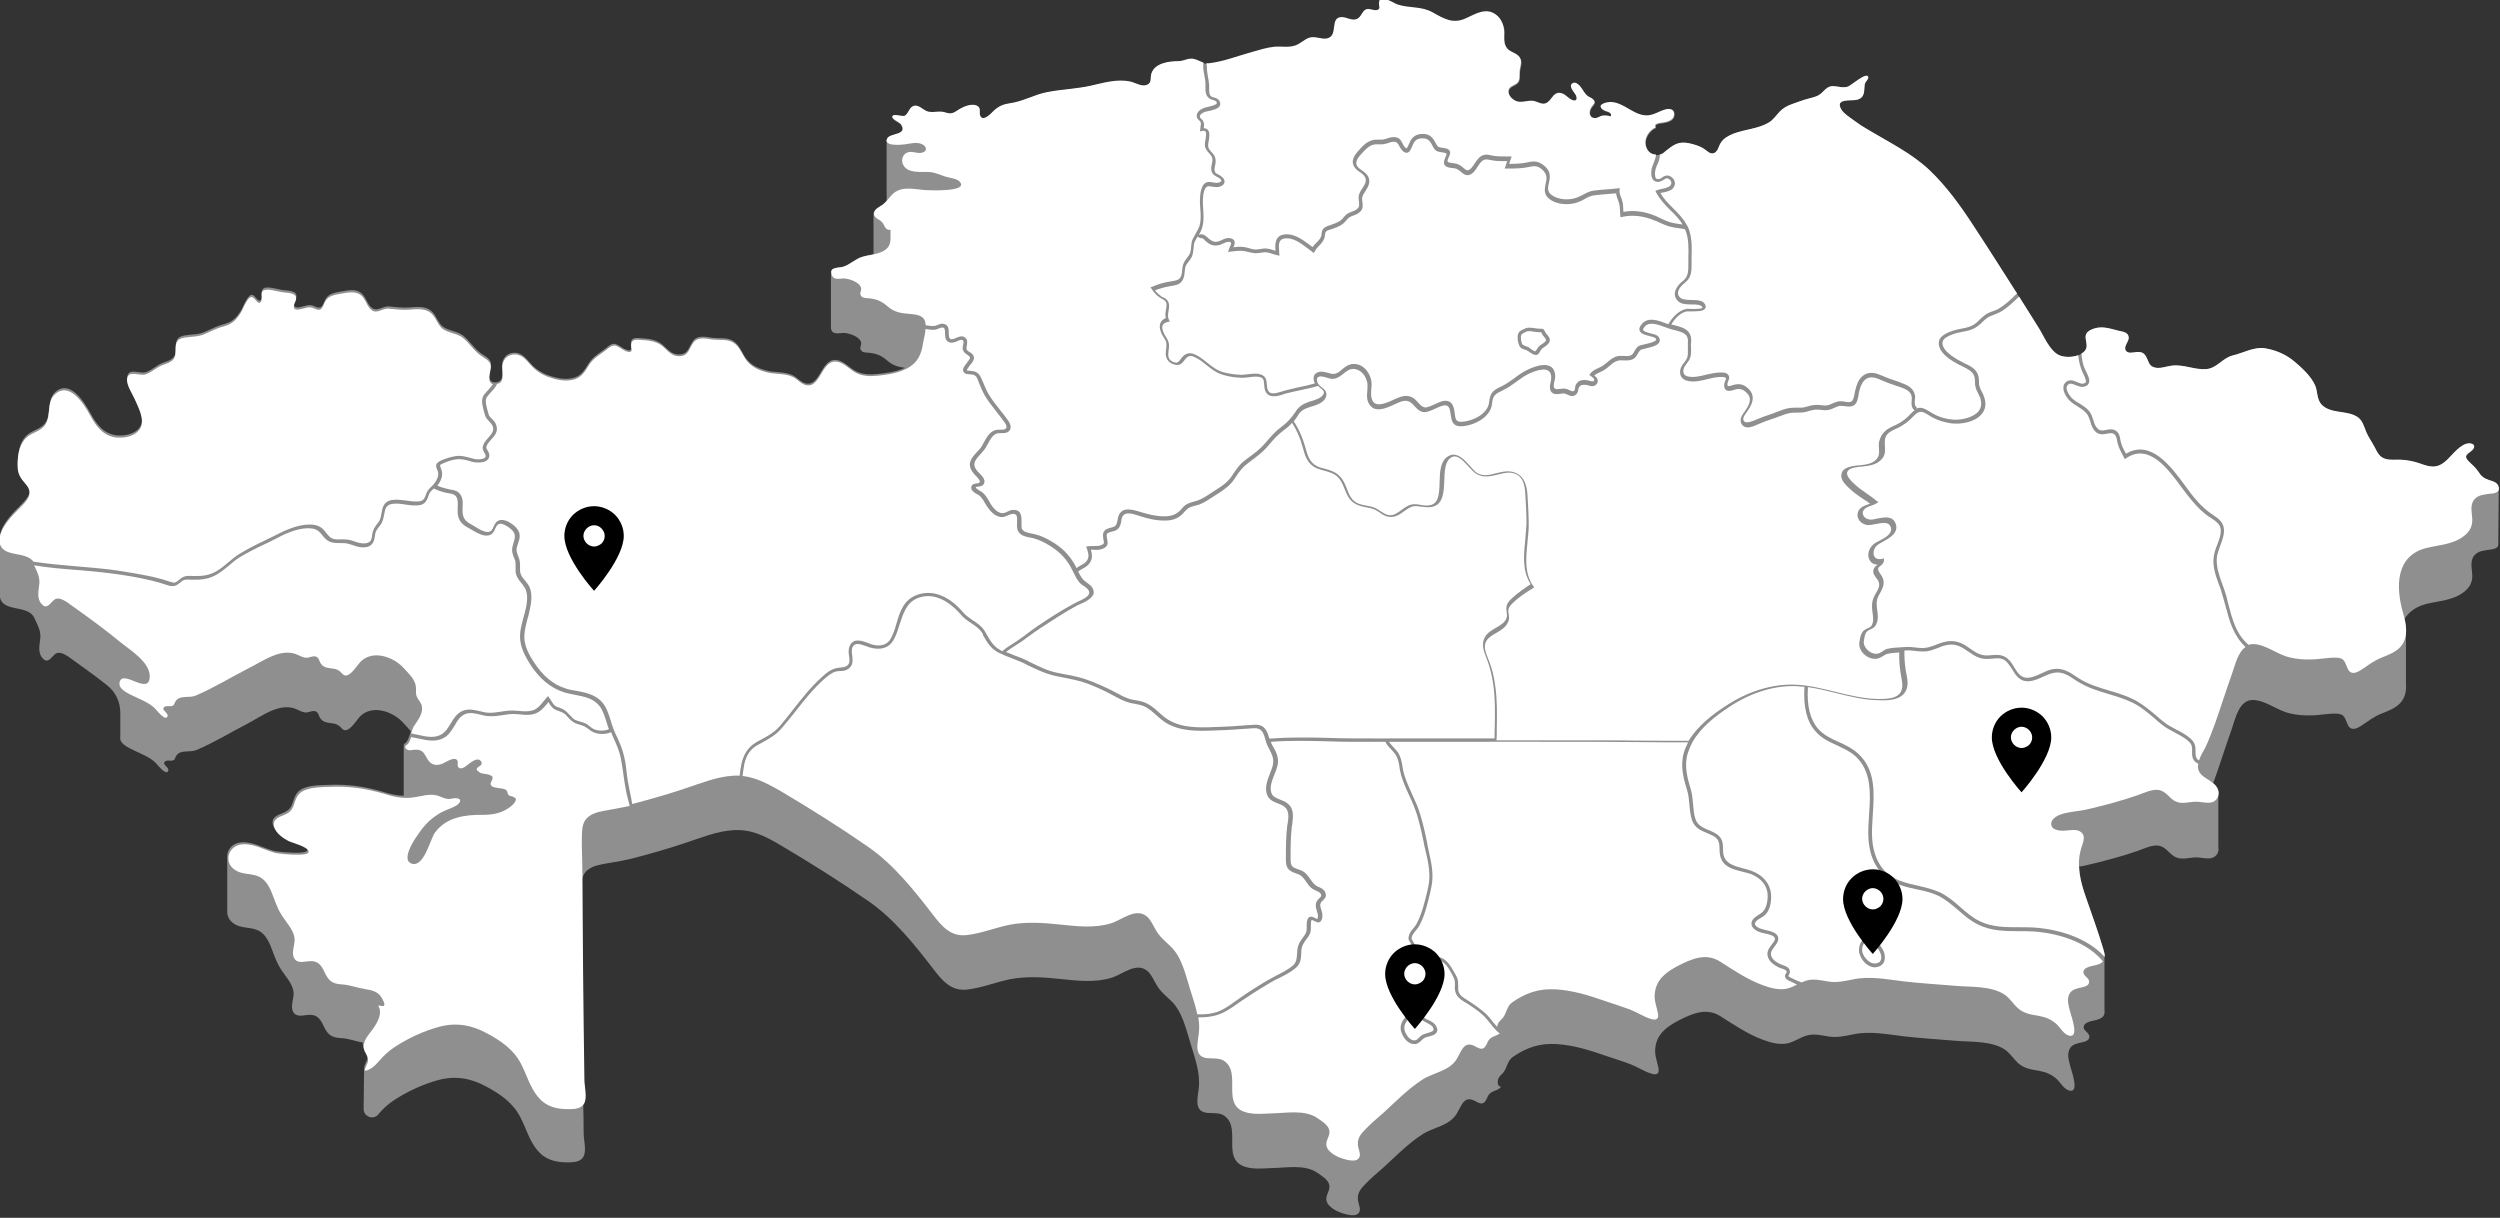 <svg width="1010" height="492" viewBox="0 0 1010 492" fill="none" xmlns="http://www.w3.org/2000/svg">
<rect x="0" y="0" width="1010" height="492" fill="#333333" stroke="none"/>
<g clip-path="url(#clip0_2304_95)">
<path d="M1009.5 197.1C1009.5 196.9 1009.4 196.8 1009.4 196.6C1008.9 194.9 1007 194.5 1005.5 194C1003.5 193.3 1002.4 192.5 1001.3 190.7C1000.1 188.9 998.8 187.9 997.3 186.4C995.2 184.3 996.7 183.6 998.5 182.2C1000 181 1000.1 179.3 997.7 179.2C995.8 179.1 993.9 180.6 992.6 181.8C989.9 184.2 987.7 187.9 983.9 188.5C981.7 188.8 979.6 188 977.6 187.3C975 186.4 972.4 185.9 969.7 185.8C967.7 185.7 965.5 186.1 963.5 185.4C961.3 184.7 960.4 182.8 959.4 180.8C958.3 178.7 956.9 176.8 956 174.7C955 172.3 954.5 169.8 952.2 168.4C949.1 166.5 945.1 166.8 941.6 165.7C940 165.2 938.5 164.4 937.5 163C936 160.9 936.3 158.3 935.4 156C933.9 152.3 929.9 148.6 926.9 146.1C923.6 143.3 919.4 141.5 915.1 140.8C910.6 140.1 906.3 142.7 902 143.7C897.9 144.7 895.7 148.8 891.4 149.2C886.7 149.6 882.2 147.2 877.4 147.8C875 148.1 872.4 149.3 870 148.4C868.1 147.7 868 145.9 867.1 144.3C866.2 142.6 865.1 142.2 863.3 142.3C861.9 142.4 859.5 143.2 858.7 141.5C858 139.8 860.1 138.1 860 136.4C859.8 134.2 857.5 134.1 855.9 133.7C851.9 132.7 848.6 131.4 844.6 133.4C840.1 135.6 845 139.5 841.9 142.2C839.5 144.4 834.5 144.9 831.7 143.4C827.9 141.4 825.8 135.9 823.6 132.4C820.6 127.5 817.5 122.7 814.4 117.9C808.7 109 803.1 100.1 797.3 91.3C792.1 83.3 786.5 75.5 779.6 68.9C772 61.7 762.7 57.3 753.8 52C751.9 50.9 750.1 49.6 748.3 48.3C746.7 47.2 744.7 45.9 743.8 44.3C741.1 39.7 747.8 40.9 750 40.4C752.4 39.9 753 38.3 753.1 36.1C753.2 35.2 753.1 34.3 753.5 33.5C753.7 33 754.7 32.1 754.7 31.4C754.5 28.6 747.6 34.8 746.4 35.1C744.4 35.7 742.7 35 740.8 34.9C738.5 34.7 737.5 36.1 735.9 37.6C734.4 39 732.9 39.3 731 39.8C728.6 40.4 726.3 41.3 724 42.1C722 42.8 720.3 43.7 718.9 45.2C717.4 46.8 716.3 48.6 714.3 49.7C710 52.2 704.8 52.3 700.2 54.1C698.2 54.9 696.3 55.9 695.1 57.8C694.3 59 694.1 60.8 692.8 61.7C691.2 62.8 689.9 61.3 688.6 60.4C686.8 59.1 684.6 58.5 682.5 58C677.9 57 676 58.6 672.6 61.3C670 63.4 666.5 63.2 665.2 59.6C664.1 56.5 666.2 53 669.1 51.7C668 50.1 671.1 49.9 672 49.8C673.8 49.5 676.2 48.9 676.5 46.8C676.9 44.4 674.8 44 673 44.5C670.4 45.2 668.1 47 665.3 46.9C660.1 46.8 656.4 41.8 651.1 41.5C649.6 41.4 644.9 42.4 647.7 44.5C648.8 45.4 651.5 45.2 651 47.3C649.9 47 648.7 46.8 647.5 47C646.5 47.2 645.5 48.1 644.4 48C642.3 47.8 642 45.7 642.8 44.1C643.5 42.6 645.3 41.8 643.8 40.4C643.1 39.7 642 39.5 641.3 38.8C640.4 38 639.9 37 639.2 36C638.6 35.1 637.1 33.2 635.7 33.8C633.6 34.8 635.9 37.2 636.6 38.3C637.5 39.7 637.4 41.5 635.4 40.7C633.6 40 632.5 38 630.4 37.8C628.1 37.6 627.3 39.8 626 41.1C623.9 43.2 622.3 41.7 620 41.1C617.8 40.6 615.6 41.8 613.3 41.3C611.6 40.9 609.3 38.9 609.6 36.9C609.8 35.2 611.7 34.9 612.9 34C614.5 32.7 613.9 31 614.1 29.1C614.3 26.9 615.5 24.8 613.7 22.9C612.1 21.3 609.6 21.2 608.5 19C607.3 16.7 608.2 13.9 607.7 11.5C607.3 9.5 606.3 7.6 604.8 6.4C600.8 3.1 596.5 5.8 592.6 7.6C587.3 10.1 583.8 8 579 5.3C574.4 2.7 569.6 3.7 564.8 2.1C562.8 1.4 557.2 -2.7 557.3 1.8C557.3 2.9 557.9 3.6 556.9 4.2C555.5 5 553.4 3.3 551.8 4.2C550.4 5.1 550.1 7.1 548.5 7.9C546.4 8.9 544.2 7.1 542.1 7.2C537.3 7.4 541 14.7 536.4 15.8C534 16.3 531.7 14.8 529.2 15.5C527.1 16.2 525.5 18 523.4 18.7C520.7 19.6 517.7 18.9 514.9 19.2C511.9 19.5 508.9 20.5 506 21.3C500.5 22.8 494.7 25.1 489 25.8C486.4 26.1 485 24.9 482.7 24.1C480.3 23.3 478.4 24.9 476.1 24.9C472.4 24.9 466.6 25.6 465.2 29.8C464.6 31.4 465.5 33.5 463.5 34.4C461.4 35.4 458.9 33.7 456.9 33.2C451.4 31.9 445.7 33.7 440.3 34.9C434.6 36.1 428.8 36.3 423.1 37.4C417.8 38.4 413.3 41.2 408 41.9C405.3 42.3 403.4 43.1 401.4 45C400.4 46 397.1 49.6 396 46.9C395.4 45.3 396.6 43.7 394.5 42.8C392.6 42 389.6 43.1 387.9 44.1C385.5 45.5 384.8 46.6 381.9 45.6C379.4 44.8 377.5 45.8 375.1 45.3C373.2 45 371.5 42.5 369.4 42.9C367.3 43.3 367.2 45.9 365.6 46.9C364.6 47.5 360.7 45.8 360.5 47.3C360.3 48.4 363.4 49.5 364 50.4C366.9 54.8 359.7 53.9 358.5 56C358.2 56.5 358.1 56.9 358.2 57.3V79.3C358.2 79.5 358.2 79.7 358.2 79.9V81.1C357.7 81.7 357.1 82.3 356.5 82.8C355.3 83.7 353.2 84.5 352.9 86.2C352.9 86.5 352.9 86.7 352.9 86.9V102.8C351.4 103.1 349.9 103.3 348.5 103.7C345.6 104.5 343.6 106.7 340.8 107.7C339.3 108.3 335.1 107.7 335.8 110.5H335.7V132.5V132.6C335.7 132.7 335.7 132.9 335.8 133C336.3 135.3 339 134.6 340.6 134.5C342.6 134.4 347.4 135.9 347.9 138.4C348.1 139.7 346.9 140.6 348.1 141.8C348.8 142.5 350 142.4 350.9 142.5C354.1 142.8 356.1 143.6 358.6 145.8C360.8 147.7 363 148.3 365.6 148.6C362.1 150.2 357.9 150.8 354.3 151.1C351.3 151.4 348.2 151.3 345.5 149.8C342.9 148.4 340.7 145.6 337.7 145.4C333.7 145.1 332.2 150 330.2 152.6C329.3 153.8 328.2 155 326.5 155C323.9 155.1 322.2 152.4 320 151.5C317.1 150.2 313.6 150.5 310.5 149.9C307 149.1 303.6 147.8 301.4 144.8C299.7 142.5 298.8 139.4 296.3 137.8C293.8 136.2 290.8 136.8 288 136.5C285.4 136.2 282 135.2 280.1 137.6C278.2 140.1 278.2 143.1 274.4 143.2C271.3 143.3 269.7 141 267.6 139.2C265 137 261.6 136.8 258.3 136.6C255.9 136.4 254.7 136.8 254.9 139.4C254.9 140 255.3 140.7 254.9 141.2C254.3 142 252.5 141.1 251.8 140.7C249.2 139.2 248.2 137.8 245.5 140.1C242.9 142.3 239.8 143.7 237.9 146.7C236.3 149.2 235.1 151.5 232.2 152.5C229.1 153.5 225.7 153 222.7 152C219.9 151.2 217.4 149.8 215.3 147.8C213.1 145.7 211.4 142.6 208.1 142.5C205.4 142.4 203.3 144.1 202.9 146.7C202.5 149.1 204.3 154.3 200.2 154.5C196.5 154.6 197.9 150.4 198.3 148.3C198.9 144.9 196.2 144.2 194 142.5C191.3 140.5 189.6 137.5 187 135.5C184.2 133.4 179.9 133.7 177.8 130.8C176.2 128.6 175.6 126.1 173 124.8C170.7 123.7 168 124 165.5 124.2C162.6 124.4 160.2 124.1 157.3 123.8C154.3 123.5 152.2 126.5 149.7 123.9C148 122.1 147.6 119.3 145.4 118C143.1 116.6 140.1 117.4 137.6 117.8C135.4 118.2 132.8 118.6 131.6 120.7C130.3 122.9 130.4 125.3 127.2 123.8C124.9 122.7 124 123.5 121.6 124C118.8 124.7 118.2 123.5 119.3 121.2C121 117.7 117.6 117.5 114.6 117.2C112.7 117.1 108.1 115.4 106.5 116.5C105.1 117.4 106.2 119.2 105.7 120.5C104.7 123.1 103.3 119.7 102.2 119.2C100.2 118.3 98.3 124 97.4 125.4C95.8 128 94 130 91 130.8C88.1 131.5 85.7 132.8 82.9 134C80.1 135.3 77.5 135 74.6 135.5C71 136.1 71 138.2 71 141.2C71.1 144.8 68.7 145.6 65.8 146.6C63.2 147.5 61.3 149.7 58.7 150.4C56.5 151 52.2 148.7 51.5 151.8C50.9 154.3 53.4 157.9 54.4 160.1C55.6 162.8 57.1 165.6 57.4 168.6C58 174.2 52.2 176.2 47.5 175.9C41.8 175.4 39 171.4 36.4 166.7C34 162.3 28.2 153.1 22.3 158.4C18.2 162.2 21.7 168.9 16.7 172.4C14.5 173.9 11.8 174.5 10.1 176.6C7.7 179.4 7.2 183.6 7.2 187.1C7.2 191 8.5 192.3 10.8 195.1C13.6 198.5 11.1 201.3 8.5 203.9C5.4 207 0.3 212 -0.1 216.9C-0.1 217.3 -0.1 217.6 -0.1 218V239.5C-0.1 239.9 -0.1 240.2 -0.1 240.6C0.5 247.8 11.3 243.9 13.9 249.7C15.1 252.4 16.5 254.6 16.3 257.6C16.1 260.2 15.1 263.5 17.1 265.8C19.3 268.4 20.5 265.7 22.2 264.3C24.4 262.4 28 265.6 30 267C34.5 270.2 38.9 273.4 43.2 276.8C46.6 279.4 48.6 283.5 48.6 287.9V297.7C48 300.5 52.4 302.3 54.2 303.2C57.1 304.6 60.3 305.8 62.7 308C63.2 308.4 67.3 313.9 68 311.3C68.4 309.8 64.7 308.6 67.1 307.4C67.7 307.1 68.8 307.4 69.5 307.3C70.8 307 70.5 306.6 71.1 305.5C72.8 302.6 76.5 304.2 79.4 303C86.5 300 93.3 295.8 100.1 292.3C106.2 289.1 113.5 283.3 120.4 286.8C121.7 287.4 122.7 288 124.1 287.8C125.4 287.6 126.7 286.8 127.9 287.6C128.7 288.1 128.9 289.5 129.4 290.2C130.3 291.4 131.3 291.8 132.7 292C134.6 292.3 135.7 292.2 137.2 293.4C138 294.1 138.5 295.1 139.7 295C141.8 294.8 144.2 290.7 145.6 289.3C150.5 284.6 158.6 287.4 162.7 291.8C163.7 292.9 165 294.2 166 295.5C165.4 297.4 164.6 299.7 163.9 300.1C163.4 300.4 163.1 300.7 163.1 301.1C163.1 301.1 163.1 301.1 163.1 301.2V321.5C160.2 321.4 157.5 320.8 154.7 319.9C147.3 317.7 140.2 316.7 132.5 317.1C129.5 317.2 126.4 317.2 123.6 318.1C120.2 319.1 119.3 321 118.3 324.1C117.5 326.8 116.2 327.7 113.7 328.7C111.5 329.5 109.4 330.7 110.3 333.4C111.1 335.9 113.9 337.9 116.1 339C117.5 339.7 124.1 341.3 124.2 343.3C124.4 345.5 112 344.1 110.8 343.8C106.4 342.7 102.3 340 97.6 340.3C94.1 340.5 91.9 343 91.8 345.7V368.7C91.9 370.4 92.8 372.2 94.9 373.4C97.4 374.9 100.5 374.6 103.3 375.5C106.4 376.5 108 379.1 109.2 381.9C110.5 385 111.4 388.2 113.2 391.1C115 394.1 118.1 397.1 118.6 400.7C118.9 403.2 117.2 406.4 118.4 408.7C119.7 411.3 122.8 410 125.1 410C128.1 409.9 129.4 411.7 130.6 414.2C132.3 417.9 133.7 419.2 137.8 419.4C140.8 419.5 143.6 420.7 146.6 421.2C146.5 421.7 146.6 422.2 146.7 422.7C147 424.3 148.4 425.5 148.4 427.2C148.4 428.8 147.1 430 147.1 431.6C147.1 431.6 147 441.3 146.9 448C146.9 451.1 150.7 452.6 152.8 450.3C152.8 450.3 152.8 450.3 152.8 450.2C154.7 448 156.6 446.2 159 444.6C164.4 441 170.9 438 177.2 436.3C184.1 434.5 190.3 435.6 196.5 439C202.1 442 207.2 445.5 210.2 451.3C212.5 455.7 213.8 460.7 217 464.6C220.3 468.6 224.4 469.6 229.4 469.6C231.6 469.6 234.3 469.5 235.6 467.5C237.1 465.1 235.8 460.5 235.8 457.9C235.8 453.6 235.7 449.3 235.6 444.9C237.1 442.5 235.8 437.9 235.8 435.3C235.7 427.9 235.6 420.4 235.5 413C235.3 398.2 235.2 383.4 235.1 368.6C235.1 364.5 235.1 360.4 235 356.3C235.2 354.5 235.8 352.8 237.4 351.5C239.7 349.6 243 349.2 245.8 348.7C249.2 348.1 252.5 347.6 255.9 346.7C262.9 344.9 269.8 342.9 276.7 340.6C283.1 338.5 289.5 335.8 296.2 335.4C303.3 334.9 309 337.7 314.9 341.2C327.1 348.4 339.2 356 350.9 364.1C361.3 371.3 369.7 381.9 377.3 391.8C380.8 396.3 384.3 400.4 390.5 399.8C396.4 399.2 402.2 396.8 408.1 395.6C414.9 394.3 421.5 394.8 428.3 395.5C435.1 396.2 442.4 397.1 449.1 395C453.6 393.6 459.2 388.4 463.7 392.4C465.3 393.9 466.1 396 467.2 397.8C468.7 400.5 471 402.3 473.2 404.4C477.8 408.9 479.2 416 481.1 422C482.8 427.6 485 433.7 484.3 439.7C483.9 443.6 482.2 449 487.7 449.6C490.7 449.9 493.5 449.2 495.7 451.7C497.4 453.5 497.7 455.9 497.8 458.3C498 462.6 496.9 468.2 501.4 470.7C505.1 472.7 509.9 472 513.9 471.9C519.8 471.8 527.1 470.3 532.2 473.8C533.8 474.9 536.5 476.5 537 478.6C537.7 481.3 534.7 483.2 536.3 486.1C537.9 488.8 542.1 490.3 544.9 490.8C546.1 491 547.7 491.2 548.7 490.3C550.1 489 549 486.9 548.7 485.4C548.2 482.8 549.1 481 550.9 479.1C553.4 476.4 556.3 473.9 559.1 471.5C564 467 569 461.9 574.6 458.3C579.2 455.3 585.6 454.9 588.6 449.8C590.7 446.2 591.6 442.3 596.3 445C598.9 446.5 599.8 445.9 601 443.1C602.2 440.3 604.9 441.1 606.5 439C605.2 439.1 605 437.7 605.1 436.8C605.2 435.3 606.2 434.5 607.2 433.5C609 431.4 608.8 428.7 611.2 427C616.7 423.2 622 421.4 628.7 421.8C635.7 422.2 642.3 424.3 648.9 426.6C652.1 427.7 655.4 428.7 658.6 429.9C661.5 431 664.1 432.8 667 433.7C669.3 434.5 670.5 433.8 670 431.4C669.5 428.8 668.5 426.6 668.7 423.9C669.1 417.9 673.2 414.9 678.1 412.3C683.8 409.4 689.5 406.9 695.3 410.7C700.8 414.2 706.1 417.8 712.3 420.1C715.3 421.2 718.5 422.1 721.7 421.6C724.6 421.1 726.9 419.3 729.7 418.4C732.7 417.5 735.6 418.2 738.5 418.7C742 419.3 745.2 418.6 748.6 417.9C755.5 416.4 762.5 417.9 769.4 418.7C776.4 419.5 783.5 419.9 790.5 420.5C796.5 421 804.7 420.5 809.9 424C812 425.4 813.4 427.7 815.2 429.4C817.8 431.8 820.9 432.1 824.2 432.7C826.8 433.2 829 434.2 831 436C832.4 437.3 833.9 440.1 836 440.6C840.3 441.7 836.8 432.5 836.4 430.8C835.9 428.9 835.2 426.6 835.8 424.6C836.5 422.3 838.2 421.8 840.2 421.3C841.5 421 844 420.7 844.1 419C844.3 417.3 841.8 416.6 841.8 415C841.8 412.7 845.7 412.5 847.2 412C849.2 411.4 850 410.6 850.2 409.4C850.3 409 850.3 408.5 850.2 408.1V386.9C850.4 385.9 850.1 384.7 849.7 383.3C847.6 376.3 845.1 369.4 842.7 362.5C841.3 358.4 840.1 354.3 840 350.1C840.9 350 841.8 349.8 842.7 349.6C846.4 348.8 850.1 347.8 853.8 346.8C857.1 345.9 860.3 344.9 863.5 343.8C866.1 342.9 869.6 341.1 872.4 341.7C875 342.3 876.3 344.7 878.4 346C881.1 347.6 884 346.5 886.9 346.4C889 346.3 891.3 347.1 893.3 346.7C895.6 346.2 896.6 344.1 896.2 342.1V321.4C896.5 320.4 896.3 319.2 895.7 318.2C895.3 317.5 894.7 316.9 894.1 316.4C894.3 315.9 894.5 315.3 894.7 314.8C897.1 308.1 899.2 301.3 901.6 294.6C903.1 290.3 904.6 282.5 910.4 282.8C915.5 283 920.1 287.1 925.1 288.2C928 288.9 930.9 289.1 933.8 289C937.1 289 940.5 288.2 943.8 288.3C947.4 288.4 947.2 290.1 948.5 292.8C949.8 295.5 952.1 294.4 954.1 293.1C956.8 291.3 959.1 289.5 962.1 288.3C964.9 287.2 967.9 286.1 969.9 283.8C971.8 281.6 972.2 278.9 972 276.2V255.8C972.1 253.9 971.9 251.9 971.4 250.1C973.1 247.3 975.9 245.1 980.2 244C985.4 242.7 991.1 242.6 995.5 239.1C997.8 237.3 998.9 235.2 998.8 232.3C998.7 229.7 997.7 226.6 999.7 224.3C1001.2 222.6 1003.5 222.4 1005.6 222.1C1007.1 221.9 1009.2 221.7 1009.3 220.1L1009.5 197.1Z" fill="#8F8F8F"/>
<path d="M13.5 226.9C19.3 227.8 25.1 228.3 30.9 228.8C35.6 229.2 40.5 229.6 45.3 230.2C51.6 231.1 56.8 232 61.5 233C63.7 233.5 66 234.1 68.6 235C70.6 235.7 70.9 235.4 72.3 234.3C72.6 234.1 72.9 233.8 73.2 233.6C74.7 232.5 76.3 232.6 77.8 232.7C78.1 232.7 78.4 232.7 78.7 232.7C81.7 232.8 83.9 232.4 85.8 231.6C88.2 230.6 90.2 228.9 92.2 227.2C93.6 226 95.1 224.8 96.7 223.8C99.8 221.9 103.1 220.2 106.3 218.7C107.7 218 109 217.4 110.4 216.7C114.5 214.6 119.6 212 124.9 211.9C126.7 211.9 129.1 212.1 131 214.3C131.3 214.6 131.5 215 131.8 215.3C132.8 216.5 133.5 217.5 135.1 217.8C136 218 136.9 217.9 137.8 217.9C139 217.9 140.2 217.9 141.5 218.2C142 218.3 142.6 218.5 143.1 218.7C144.6 219.2 146.1 219.7 147.6 219.5C149.3 219.3 150.1 218.5 150.3 216.5C150.6 213.9 151.4 212.9 152.8 211.1C153.6 210.1 153.9 208.8 154.1 207.4C154.5 205.1 155 202.5 158.4 202C160.3 201.7 162.2 202 164 202.2C165.3 202.4 166.6 202.6 167.8 202.6C169.7 202.6 170.9 202.5 171.6 201C171.8 200.7 171.9 200.3 172 200C172.2 199.4 172.5 198.7 172.9 198.1C173.3 197.5 173.8 197.1 174.3 196.6C174.7 196.2 175 195.9 175.3 195.5C176.2 194.4 177.5 192.4 176.9 190.5C176.8 190.2 176.7 189.9 176.6 189.7C175.9 188 175.9 187.1 178.3 186C180.1 185.2 182.1 184.6 183.9 184.3C186.2 183.9 188.1 184.5 190.1 185C190.6 185.1 191 185.2 191.5 185.4C192.6 185.7 194.8 185.7 195.8 185C196.1 184.8 196.2 184.5 196.2 184.2C196.2 183.7 196 183.4 195.7 182.9C195.3 182.2 194.7 181.3 195.2 179.9C195.6 178.7 196.5 177.7 197.3 176.8C198.6 175.3 199.7 174.1 199.1 172.3C198.8 171.5 198.3 171 197.7 170.3C197 169.6 196.2 168.8 195.9 167.6C195.8 167.3 195.7 167.1 195.7 166.8C195.1 164.7 194.3 162.2 195.1 160.3C195.4 159.5 196.2 158.7 197 157.8C197.9 156.8 198.7 155.9 199.1 155.2C196.8 154.5 197.9 151 198.2 149.2C198.8 145.8 196.1 145.1 193.9 143.4C191.2 141.4 189.5 138.4 186.9 136.4C184.1 134.3 179.8 134.6 177.7 131.7C176.1 129.5 175.5 127 172.9 125.7C170.6 124.6 167.9 124.9 165.4 125.1C162.5 125.3 160.1 125 157.2 124.7C154.2 124.4 152.1 127.4 149.6 124.8C147.9 123 147.5 120.2 145.3 118.9C143 117.5 140 118.3 137.5 118.7C135.3 119.1 132.7 119.5 131.5 121.6C130.2 123.8 130.3 126.2 127.1 124.7C124.8 123.6 123.9 124.4 121.5 124.9C118.7 125.6 118.1 124.4 119.2 122.1C120.9 118.6 117.5 118.4 114.5 118.1C112.6 118 108 116.3 106.4 117.4C105 118.3 106.1 120.1 105.6 121.4C104.6 124 103.2 120.6 102.1 120.1C100.1 119.2 98.2 124.9 97.3 126.3C95.7 128.9 93.9 130.9 90.9 131.7C88 132.4 85.6 133.7 82.8 134.9C80 136.2 77.4 135.9 74.5 136.4C70.9 137 70.9 139.1 70.9 142.1C71 145.7 68.6 146.5 65.7 147.5C63.1 148.4 61.2 150.6 58.6 151.3C56.4 151.9 52.1 149.6 51.4 152.7C50.8 155.2 53.3 158.8 54.3 161C55.5 163.7 57 166.5 57.3 169.5C57.9 175.1 52.1 177.1 47.4 176.8C41.7 176.3 38.9 172.3 36.3 167.6C33.9 163.2 28.1 154 22.2 159.3C18.1 163.1 21.6 169.8 16.6 173.3C14.4 174.8 11.7 175.4 10 177.5C7.6 180.3 7.1 184.5 7.1 188C7.1 191.9 8.4 193.2 10.7 196C13.5 199.4 11 202.2 8.4 204.8C5 208.2 -0.6 213.6 -0.2 218.9C0.6 225.5 10.2 222.4 13.5 226.9Z" fill="white"/>
<path d="M120.6 264.7C121.9 265.3 122.9 265.9 124.3 265.7C125.6 265.5 126.9 264.7 128.1 265.5C128.9 266 129.1 267.4 129.6 268.1C130.5 269.3 131.5 269.7 132.9 269.9C134.8 270.2 135.9 270.1 137.4 271.3C138.2 272 138.7 273 139.9 272.9C142 272.7 144.4 268.6 145.8 267.2C150.7 262.5 158.8 265.3 162.9 269.7C164.8 271.8 167.6 274.3 168 277.2C168.2 278.7 167.8 280 168.4 281.5C169.1 283 170.3 283.9 170.5 285.7C170.8 288.6 168.7 291.1 167.2 293.4C166.9 293.8 166.5 295 166.1 296.3C167.1 296.5 168.1 296.7 169 296.9C172.5 297.7 175.9 298.4 178.8 296.4C180.2 295.4 181.1 293.9 182 292.4C183.2 290.4 184.5 288.2 186.9 287.2C189.3 286.2 191.6 286.8 193.8 287.3C194.8 287.5 195.7 287.8 196.7 287.9C198.6 288.1 200.5 287.8 202.5 287.5C203.5 287.3 204.5 287.2 205.6 287.1C206.9 287 208.3 287.1 209.6 287.2C211.4 287.4 213.1 287.5 214.8 287.1C217 286.6 218.3 284.9 219.7 283.2C220 282.8 220.4 282.3 220.8 281.9L221.4 281.2L221.9 281.9C222.1 282.2 222.4 282.6 222.6 283C223.1 283.8 223.6 284.6 224.2 285.1C224.7 285.5 225.3 285.7 226 285.9C226.5 286.1 227.1 286.3 227.6 286.6C228.6 287.2 229.4 288 230.1 288.8C230.8 289.6 231.5 290.3 232.3 290.8C232.9 291.1 233.6 291.3 234.3 291.5C234.9 291.7 235.6 291.9 236.2 292.1C237 292.4 237.6 292.9 238.2 293.4C238.7 293.8 239.1 294.1 239.6 294.4C241.4 295.4 244.1 295.4 246 294.6C245.6 293.6 245.3 292.6 245 291.6C244.3 289.5 243.7 287.3 242.4 285.5C240 282.2 236.3 281.5 232.3 280.7C230.7 280.4 229.1 280.1 227.6 279.6C222.4 277.9 217.8 274.1 214 268.1C212.5 265.7 210.7 262.5 210.2 258.9C209.8 255.7 210.6 252.7 211.4 249.8C211.6 249.2 211.7 248.6 211.9 248C212.7 244.9 213.5 241.5 212.5 238.5C212.1 237.4 211.4 236.5 210.6 235.5C209.5 234.2 208.4 232.8 208.3 230.7C208.3 230.1 208.3 229.6 208.3 229.1C208.3 227.9 208.4 227 207.9 225.9C207.8 225.7 207.7 225.5 207.6 225.2C207.2 224.1 206.8 223.1 206.9 221.7C207 220.8 207.3 220 207.5 219.2C208 217.6 208.4 216.3 207.4 214.8C206.4 213.4 203.3 211.3 201.8 211.6C201 211.8 200.6 212.4 200.1 213.5C199.7 214.5 199.2 215.6 198 216.1C195.7 217.1 192.7 215.3 190.5 214C190 213.7 189.5 213.4 189.1 213.2C186.4 211.8 185.1 210 184.9 207.3C184.9 206.6 184.9 205.9 184.9 205.1C185 203.2 185.1 201.3 183.9 200.2C183.3 199.6 182.3 199.4 181.3 199.3C180.9 199.2 180.6 199.2 180.3 199.1C178.5 198.7 176.8 198.1 175.3 197.4L175.4 197.2C175.2 197.4 175.1 197.5 174.9 197.7C174.4 198.1 174 198.5 173.7 199C173.3 199.5 173.2 200 173 200.6C172.9 201 172.7 201.4 172.5 201.8C171.4 204.2 169.3 204.2 167.5 204.2C166.2 204.2 164.8 204 163.5 203.8C161.7 203.5 159.9 203.3 158.3 203.6C156 204 155.6 205.5 155.2 207.9C154.9 209.4 154.6 211 153.6 212.2C152.2 213.9 151.6 214.7 151.4 216.9C151.1 219.5 149.8 220.9 147.5 221.1C145.7 221.3 144.1 220.8 142.4 220.2C141.9 220 141.3 219.9 140.8 219.7C139.7 219.4 138.6 219.4 137.4 219.4C136.4 219.4 135.4 219.4 134.4 219.2C132.3 218.8 131.2 217.5 130.2 216.2C130 215.9 129.7 215.6 129.4 215.3C128.2 213.9 126.8 213.4 124.4 213.4C119.4 213.5 114.7 215.9 110.5 218.1C109.1 218.8 107.8 219.5 106.4 220.1C103.2 221.6 99.9 223.3 96.9 225.1C95.4 226 94 227.2 92.6 228.4C90.5 230.1 88.4 231.9 85.8 233C83.7 233.9 81.3 234.3 78.1 234.2C77.8 234.2 77.5 234.2 77.2 234.2C75.8 234.1 74.5 234 73.5 234.8C73.2 235.1 72.9 235.3 72.6 235.5C71.6 236.3 70.9 236.8 69.7 236.8C69.1 236.8 68.5 236.7 67.6 236.4C65 235.5 62.8 234.9 60.6 234.4C55.9 233.3 50.8 232.4 44.5 231.6C39.8 231 34.9 230.6 30.2 230.2C24.8 229.8 19.2 229.3 13.8 228.4C14.9 230.8 16.1 232.9 15.9 235.7C15.7 238.3 14.7 241.6 16.7 243.9C18.9 246.5 20.1 243.8 21.8 242.4C24 240.5 27.6 243.7 29.6 245.1C36.1 249.7 42.5 254.4 48.6 259.4C52.5 262.6 60.5 267.4 60.5 273.2C60.4 281.5 49.5 270 48.3 275.7C47.7 278.5 52.1 280.3 53.9 281.2C56.8 282.6 60 283.8 62.4 286C62.9 286.4 67 291.9 67.7 289.3C68.1 287.8 64.4 286.6 66.8 285.4C67.4 285.1 68.5 285.4 69.2 285.3C70.5 285 70.2 284.6 70.8 283.5C72.5 280.6 76.2 282.2 79.1 281C86.2 278 93 273.8 99.8 270.3C106.4 267.1 113.7 261.3 120.6 264.7Z" fill="white"/>
<path d="M253.1 320.4C253 319.7 252.8 319 252.7 318.3C252.3 316.4 252.1 314.4 251.8 312.5C251.5 310.4 251.2 308.2 250.8 306.2C250.2 303.4 249.1 300.9 247.9 298.2C247.5 297.4 247.2 296.6 246.9 295.8C244.6 296.8 241.5 296.8 239.3 295.6C238.7 295.3 238.2 294.9 237.7 294.5C237.1 294.1 236.6 293.7 236 293.4C235.5 293.2 234.9 293 234.3 292.8C233.6 292.6 232.8 292.4 232.1 292C231 291.4 230.2 290.6 229.5 289.8C228.8 289 228.2 288.3 227.3 287.9C226.9 287.7 226.4 287.5 225.9 287.3C225.2 287.1 224.4 286.8 223.7 286.3C222.8 285.6 222.2 284.7 221.7 283.8C221.7 283.7 221.6 283.6 221.6 283.6C221.5 283.8 221.3 283.9 221.2 284.1C219.7 285.9 218.2 287.8 215.6 288.5C213.7 289 211.8 288.8 210 288.6C208.7 288.5 207.4 288.4 206.2 288.5C205.2 288.6 204.2 288.7 203.2 288.9C201.2 289.2 199.1 289.5 197 289.3C196 289.2 195 289 194 288.7C191.9 288.2 189.9 287.7 187.9 288.5C185.9 289.3 184.8 291.1 183.7 293.1C182.7 294.7 181.7 296.4 180.1 297.6C178.4 298.8 176.6 299.2 174.8 299.2C172.9 299.2 171 298.8 169.2 298.4C168.1 298.2 167.1 297.9 166.1 297.8C165.6 299.2 165.1 300.5 164.5 300.8C163.4 301.4 163.4 302.3 164.6 302.9C165.4 303.3 166.5 303 167.3 302.9C170.2 302.7 171 303.6 172.3 306C173.7 308.6 175.3 309.6 178.3 308.7C179.8 308.2 183.2 305.6 184.6 307C185.4 307.8 184.4 309.3 185.3 310.1C186.2 310.9 187.7 310 188.4 309.4C189.5 308.6 193.2 305.1 194.5 307.9C195.4 309.8 190.5 309.9 193.7 312C194.7 312.7 196.2 312.6 197.3 312.9C199 313.5 199.3 313.7 198.8 315.1C198.5 316 197.8 316.5 198.5 317.4C199.1 318.2 200.6 318.2 201.5 318.4C202.7 318.6 203.8 318.5 204.7 319.4C205.1 319.9 205 320.6 205.4 321.1C206 321.8 206.4 321.5 207.1 321.8C208.4 322.5 208.9 322.6 207.9 324.2C207.3 325.1 206.3 325.9 205.4 326.5C202.3 328.6 198.8 329.2 195.1 329.2C187.9 329.1 180.3 330.1 175.7 336.4C173.8 339 171.3 350.6 166.3 348.9C160.9 347 170.1 335.2 171.8 333.3C173.9 331 176.5 329 179.3 327.7C181 326.9 182.8 326.4 184.4 325.4C185.9 324.4 186.8 322.8 184.6 322.5C183.5 322.3 182.3 322.8 181.2 322.8C179.7 322.7 178.4 322 177 321.5C173.5 320.4 170.1 321.8 166.6 322.2C162.6 322.7 159 321.9 155.2 320.7C147.8 318.5 140.7 317.5 133 317.9C130 318 126.9 318 124.1 318.9C120.7 319.9 119.8 321.8 118.8 324.9C118 327.6 116.7 328.5 114.2 329.5C112 330.3 109.9 331.5 110.8 334.2C111.6 336.7 114.4 338.7 116.6 339.8C118 340.5 124.6 342.1 124.7 344.1C124.9 346.3 112.5 344.9 111.3 344.6C106.9 343.5 102.8 340.8 98.1 341.1C92.2 341.4 89.9 348.5 95.3 351.7C97.8 353.2 100.9 352.9 103.7 353.8C106.8 354.8 108.4 357.4 109.6 360.2C110.9 363.3 111.8 366.5 113.6 369.4C115.4 372.4 118.5 375.4 119 379C119.3 381.5 117.6 384.7 118.8 387C120.1 389.6 123.2 388.3 125.5 388.3C128.5 388.2 129.8 390 131 392.5C132.7 396.2 134.1 397.5 138.2 397.7C141.4 397.9 144.3 399.1 147.5 399.6C150 400 152.6 400.5 154 402.8C157.7 408.8 152.3 405.3 152.9 406.5C154.6 409.5 152.5 413 150.8 415.5C149.1 417.9 146.4 420.5 147 423.7C147.3 425.3 148.7 426.5 148.7 428.2C148.7 429.8 147.4 431 147.4 432.6C149.8 432.3 151.6 430.4 153.1 428.7C155 426.5 156.9 424.7 159.3 423.1C164.7 419.5 171.2 416.5 177.5 414.8C184.4 413 190.6 414.1 196.8 417.5C202.4 420.5 207.5 424 210.5 429.8C212.8 434.2 214.1 439.2 217.3 443.1C220.6 447.1 224.7 448.1 229.7 448.1C231.9 448.1 234.6 448 235.9 446C237.4 443.6 236.1 439 236.1 436.4C236 429 235.9 421.5 235.8 414.1C235.6 399.3 235.5 384.5 235.4 369.7C235.3 362.3 235.4 355 235.2 347.6C235.1 344.1 235 340.7 235.1 337.2C235.2 334.5 235.4 331.8 237.7 330C240 328.1 243.3 327.7 246.1 327.2C248.9 326.7 251.6 326.2 254.4 325.6C253.8 323.5 253.5 321.9 253.1 320.4Z" fill="white"/>
<path d="M298.8 313.4C299 311.7 299.2 310.1 299.6 308.4C300.5 304.5 302.4 301.7 305.5 299.9C306.2 299.5 306.8 299.1 307.5 298.8C310.3 297.3 312.9 295.8 315 293.4C316.9 291.2 318.7 288.9 320.4 286.7C324 282.1 327.7 277.4 332.2 273.4C333.8 271.9 335.4 270.6 337.6 270C338.2 269.8 338.9 269.8 339.5 269.7C340.4 269.6 341.3 269.5 342 269.1C343.4 268.2 343.3 266.9 343 264.9C342.8 263.6 342.7 262.2 343.3 260.9C344.8 257.6 348.4 258.9 350.7 259.8C351.2 260 351.6 260.1 352 260.3C354.1 260.9 357.8 261.5 359.8 258.1C360.9 256.2 361.6 254 362.2 251.8C363.6 247.1 365.1 242.2 370.6 240.3C376.7 238.1 383.4 240.7 389.1 247.4C390.2 248.7 391.6 249.6 393 250.6C394.9 251.8 396.8 253.1 398.1 255.4L398.6 256.3C400.2 259.1 401.5 261.3 404.4 262.8C404.6 262.9 404.8 263 404.9 263.1C406.4 261.8 408 260.8 409.6 259.8C410.4 259.3 411.3 258.7 412.1 258.1C413.1 257.4 414.1 256.7 415.1 255.9C416.4 254.9 417.8 253.9 419.1 253C424.3 249.5 429.1 246.4 434.2 243.7C434.6 243.5 435 243.3 435.6 243C437.2 242.3 439.5 241.2 440 239.9C440.1 239.5 440.1 239.2 439.9 238.7C439.5 237.9 438.7 237.3 437.8 236.7C437 236.2 436.2 235.6 435.7 234.8C434.8 233.6 434.1 232.2 433.5 230.9C433.1 230.1 432.7 229.3 432.3 228.6C430.3 225.2 427.5 222.4 423.5 220.1C421.7 219 419.6 218 417.3 217.4C417 217.3 416.7 217.3 416.3 217.2C414.6 216.9 412.6 216.5 411.5 214.9C410.8 213.9 410.8 212.5 410.9 211.1C411 208.7 410.9 207.7 409.4 207.6C408.6 207.6 408 207.9 407.2 208.2C406.2 208.7 405 209.2 403.5 208.7C401.8 208.2 400.2 206.8 398.7 204.5C398.4 204.1 398.2 203.6 397.9 203.2C397.2 202 396.5 200.8 395.4 200C395.3 199.9 395.1 199.8 394.8 199.7C393.7 199.1 392.1 198.1 392.4 196.7C392.7 195.5 393.8 195.4 394.6 195.3C395.4 195.2 395.7 195.1 395.8 194.8C396.1 194.1 394.9 192.9 394.1 192.1C393.8 191.8 393.5 191.5 393.4 191.3C390.2 187.5 392.5 185 394.7 182.6C395.1 182.2 395.5 181.7 395.9 181.3C396.5 180.6 397 179.7 397.5 178.7C398.6 176.7 399.7 174.6 402 173.8C402.6 173.6 403.4 173.6 404.1 173.6C405 173.6 405.9 173.6 406.3 173.2C406.7 172.8 407 172.2 405.6 170.3C404.7 169 403.6 167.7 402.7 166.5C401 164.3 399.2 162.1 397.8 159.7C397 158.3 396.4 156.9 395.9 155.6C395.6 154.8 395.2 154 394.9 153.1C394.2 151.5 393.4 151.3 391.5 151.2C390.7 151.2 389.6 151 389.2 150.1C388.7 149.1 389.6 147.9 390.6 146.6C391.1 145.9 391.9 145 391.9 144.6C391.9 144.1 391.5 143.8 390.8 143.3C390.1 142.9 389.3 142.3 389 141.3C388.8 140.6 389 139.9 389.1 139.3C389.3 138.5 389.4 138 389.1 137.6C388.7 137.1 388.2 137.2 386.8 137.8C385.6 138.3 384.3 138.8 383.1 138.1C381.8 137.3 381.8 135.8 381.8 134.6C381.8 132.9 381.6 132.4 380.7 132.3C380.3 132.3 379.8 132.5 379.3 132.7C378.9 132.9 378.6 133 378.2 133.1C377.1 133.4 376.1 133.2 375.1 133.1L373.9 132.9C373.8 134.8 373.3 136.7 373 138.2C372.5 141.3 371.8 144.3 369.5 146.6C365.7 150.4 359.5 151.3 354.4 151.8C351.4 152.1 348.3 152 345.6 150.5C343 149.1 340.8 146.3 337.8 146.1C333.8 145.8 332.3 150.7 330.3 153.3C329.4 154.5 328.3 155.7 326.6 155.7C324 155.8 322.3 153.1 320.1 152.2C317.2 150.9 313.7 151.2 310.6 150.6C307.1 149.8 303.7 148.5 301.5 145.5C299.8 143.2 298.9 140.1 296.4 138.5C293.9 136.9 290.9 137.5 288.1 137.2C285.5 136.9 282.1 135.9 280.2 138.3C278.3 140.8 278.3 143.8 274.5 143.9C271.4 144 269.8 141.7 267.7 139.9C265.1 137.7 261.7 137.5 258.4 137.3C256 137.1 254.8 137.5 255 140.1C255 140.7 255.4 141.4 255 141.9C254.4 142.7 252.6 141.8 251.9 141.4C249.3 139.9 248.3 138.5 245.6 140.8C243 143 239.9 144.4 238 147.4C236.4 149.9 235.2 152.2 232.3 153.2C229.2 154.2 225.8 153.7 222.8 152.7C220 151.9 217.5 150.5 215.4 148.5C213.2 146.4 211.5 143.3 208.2 143.2C205.5 143.1 203.4 144.8 203 147.4C202.6 149.7 204.3 154.6 200.8 155.1C200.3 156.4 199.2 157.6 198.2 158.6C197.5 159.4 196.8 160.2 196.5 160.7C195.9 162.2 196.6 164.5 197.1 166.3C197.2 166.6 197.3 166.9 197.3 167.1C197.5 168 198.1 168.6 198.8 169.3C199.5 170 200.2 170.7 200.5 171.8C201.4 174.3 199.8 176.1 198.4 177.6C197.6 178.5 196.9 179.3 196.6 180.2C196.3 181 196.6 181.4 197 182C197.3 182.5 197.7 183.2 197.7 184.1C197.7 184.9 197.3 185.5 196.7 186C195.2 187.1 192.4 186.9 191.3 186.7C190.8 186.6 190.3 186.5 189.9 186.3C188 185.8 186.3 185.3 184.2 185.6C182.6 185.8 180.7 186.4 179 187.2C177.6 187.8 177.6 187.8 178.1 189.1C178.2 189.4 178.3 189.7 178.4 190C179.2 192.4 177.8 194.8 176.7 196.2C178 196.8 179.4 197.2 181.1 197.6C181.4 197.7 181.7 197.7 182.1 197.8C183.2 198 184.5 198.2 185.4 199.1C187.1 200.7 187 203 186.9 205.1C186.9 205.8 186.8 206.5 186.9 207.1C187.1 209.3 188 210.6 190.3 211.8C190.7 212 191.2 212.3 191.8 212.7C193.7 213.9 196.4 215.5 198 214.7C198.7 214.4 199 213.7 199.4 212.8C199.9 211.7 200.5 210.4 202.1 210.1C204.5 209.6 208.1 212.3 209.1 213.9C210.5 215.9 209.9 217.8 209.3 219.5C209.1 220.2 208.8 221 208.7 221.7C208.6 222.7 208.9 223.5 209.3 224.6C209.4 224.8 209.5 225 209.6 225.3C210.1 226.7 210.1 227.9 210.1 229.1C210.1 229.6 210.1 230 210.1 230.6C210.2 232.2 211 233.3 212.1 234.5C212.9 235.5 213.8 236.5 214.2 237.9C215.3 241.3 214.3 245.1 213.6 248.2C213.5 248.8 213.3 249.4 213.1 250C212.4 252.8 211.6 255.7 211.9 258.6C212.3 261.9 214 264.9 215.5 267.2C219.1 272.9 223.5 276.6 228.4 278.1C229.8 278.6 231.4 278.9 232.9 279.1C237 279.9 241.1 280.7 243.9 284.5C245.3 286.5 246 288.8 246.7 291C247 292.1 247.4 293.3 247.8 294.4C248.2 295.5 248.7 296.5 249.2 297.6C250.4 300.2 251.6 302.9 252.2 305.9C252.7 308 253 310.2 253.2 312.3C253.4 314.2 253.7 316.1 254.1 318C254.2 318.7 254.4 319.4 254.5 320C254.8 321.6 255.2 323.2 255.4 324.8C255.5 324.8 255.7 324.7 255.8 324.7C262.8 322.9 269.7 320.9 276.6 318.6C283 316.5 289.4 313.8 296.1 313.4C297 313.3 297.9 313.3 298.8 313.4Z" fill="white"/>
<path d="M616.3 139.8C616.6 139.9 616.8 140 617.1 140.1C617.7 140.3 618.1 140.7 618.5 141C618.8 141.2 619.1 141.4 619.4 141.6C620.3 142.1 620.3 142.1 620.9 141.1L621 140.9C621.6 139.9 622.3 139.4 623 139C623.4 138.7 623.8 138.5 624.2 138.1C624.8 137.5 624.7 137.2 623.9 136.2C623.6 135.9 623.3 135.5 623.1 135.1C623 134.8 622.8 134.6 622.8 134.5C622.7 134.4 622.7 134.3 622.6 134.2C622.5 134.2 622.4 134.2 622.3 134.2C622.1 134.2 621.9 134.2 621.6 134.2C621 134.2 620.4 134.1 619.7 134C618.5 133.8 617.2 133.6 616.4 134.1C616.1 134.3 615.9 134.4 615.6 134.5C615.1 134.8 614.8 134.9 614.6 135.3C614.2 136.1 614.6 138.7 615.1 139.2C615.5 139.5 615.9 139.6 616.3 139.8Z" fill="white"/>
<path d="M765.4 171.9L765.7 171.8C768.6 170.4 770.1 169.1 772 167.1C772.5 166.5 773 166.1 773.5 165.8C772.1 164.7 772.2 163.1 772.3 161.9C772.4 161.2 772.4 160.6 772.3 160.1C771.9 158.1 770 157.2 768 156.5C767.3 156.2 766.6 156 765.9 155.8C763.8 155.1 761.6 154.3 759.4 153.3C756.7 152.1 754.9 152.2 753.4 153.5C752.1 154.7 751.5 156.5 751.1 158.2C751 158.5 750.9 158.9 750.9 159.4C750.6 161 750.3 163 748.9 163.8C747.8 164.4 746.6 164.3 745.3 164.1C744.4 164 743.6 163.9 743 164C742.3 164.2 741.6 164.5 741 164.8C739.7 165.4 738.4 165.9 736.6 165.7C733.9 165.3 732.6 165.4 730 166.3C728.6 166.7 727.3 166.7 726 166.7C725.2 166.7 724.4 166.7 723.6 166.8C722 167 720.2 167.7 718.6 168.3C717.7 168.7 716.7 169 715.8 169.3C714 169.9 712.3 170.5 710.5 171.3L709.1 171.9C707.7 172.5 706.1 173 704.8 172.4C704.2 172.1 703.7 171.6 703.4 170.9C702.7 169.1 704 167.4 704.9 166.2L705 166C707.6 162.5 707.6 160.1 705 158.1C703.7 157.1 702.4 156.9 700.6 157.5C699.4 157.9 698.1 158.2 697.2 157.5C696.7 157 696.5 156.3 696.6 155.1C696.7 154.6 696.9 154.2 697 153.9C697.4 153.1 697.4 152.9 697.1 152.6C696.9 152.4 696.2 152.3 695.8 152.3H695.7C693.7 152.2 691.8 152.7 689.7 153.2C687.2 153.8 684.6 154.5 681.9 153.9C679.6 153.4 678.5 151.9 678.8 149.6C679 148.3 679.7 147.4 680.4 146.5C680.9 145.9 681.3 145.3 681.6 144.6C682 143.6 681.9 142.3 681.9 141.1C681.9 140.3 681.9 139.5 681.9 138.8C682.3 135 680.3 134.3 676.3 133.3C675.9 133.2 675.5 133.1 675.1 133C674.4 132.8 673.6 132.5 672.8 132.2C669.8 131.1 666.4 129.8 664.5 131.9C664 132.5 663.7 133 663.8 133.3C664 133.9 665.7 134.4 666.9 134.7C668.2 135 669.3 135.3 669.9 135.9C670.5 136.6 670.7 137.3 670.5 138C670 139.6 667.2 140.2 664.8 140.8C664 141 663 141.2 662.8 141.4C662.3 141.8 661.9 142.4 661.6 143C661.1 143.9 660.5 145 658.9 145.4C657.9 145.7 656.9 145.6 655.9 145.6C655.1 145.6 654.4 145.5 653.7 145.7C652.4 146 651.4 146.8 650.3 147.8C649.7 148.3 649.1 148.8 648.4 149.3C647.8 149.7 647.2 150 646.5 150.3C645.6 150.7 644.8 151.1 644.1 151.7C645.1 152.5 646.1 153.6 645.1 155.1C644.2 156.4 642.6 156 641.6 155.7C641.3 155.6 641 155.5 640.8 155.5C639.3 155.3 638.4 155.6 637.9 156.5C637.7 156.8 637.7 157.1 637.6 157.5C637.5 158.2 637.3 159.2 636.1 159.8C635 160.3 634 159.8 633.2 159.4C632.8 159.2 632.5 159.1 632.2 159C631.7 158.9 631.1 159 630.4 159.1C629.4 159.2 628.5 159.4 627.6 159C625.7 158.1 626.1 155.8 626.5 154.2C626.6 153.6 626.7 153.1 626.7 152.6C626.7 151.1 626.3 150.2 625.4 149.7C622.9 148.3 617.4 150.9 615.2 152.4C614.3 153 613.4 153.7 612.5 154.3C610.9 155.5 609.2 156.7 607.3 157.6C604.2 159.1 603.1 159.6 602.8 163C602.3 168.7 595.3 172 590.5 172.2C586.7 172.4 586.4 169.7 586.1 167.6C586 166.9 585.9 166.1 585.7 165.4C585.5 164.6 585.1 164.2 584.6 163.9C583.5 163.4 581.5 164.3 579.8 165.1C578.1 165.9 576.5 166.6 575.2 166.5C573.5 166.3 572.4 165.1 571.5 164.1C571 163.5 570.5 163 569.9 162.6C568.6 161.7 567.2 161.7 565.1 162.6C564.6 162.8 564.1 163 563.5 163.3C561 164.5 557.5 166.1 555 165C553.9 164.5 553.1 163.5 552.6 162.1C552.1 160.7 552.3 159.2 552.4 157.8C552.5 156.4 552.6 155.1 552.2 153.9C551.4 151.2 549.6 149.5 547.4 149.1C545.4 148.8 544.2 149.8 542.7 151C542.2 151.4 541.7 151.8 541.2 152.1C539.1 153.5 537.6 153.1 536.1 152.6C535.5 152.4 534.8 152.2 534.1 152.1C533.4 152 532.5 152.1 532.2 152.7C531.8 153.4 532.1 154.6 532.9 155.5C533.2 155.8 533.6 156.2 534 156.5C535.1 157.3 536.5 158.5 535.6 160.6C534.7 162.7 532 163.6 530 164.2C529.8 164.3 529.5 164.3 529.3 164.4C526.9 165.2 525.5 165.9 524.4 167.8C523.8 168.7 523.3 169.5 522.7 170.2C524.7 173.3 526.2 176.7 527.2 180.2L527.4 180.9C528.3 184.1 529.1 186.9 532.2 188.4C533.2 188.9 534.2 189.1 535.3 189.4C537.1 189.9 538.9 190.4 540.5 191.7C542.5 193.3 543.4 195.5 544.2 197.6C544.5 198.5 544.9 199.4 545.3 200.2C546.7 202.8 548.7 203.7 551.6 204.2H551.7C553.2 204.5 554.7 204.7 556.1 205.5C556.7 205.8 557.2 206.2 557.7 206.5C558.8 207.2 559.8 207.9 561 208.1C563 208.4 564.5 207.3 566.1 206.1C567 205.4 567.9 204.8 568.9 204.3C570.8 203.4 572.5 203.7 574.1 204C575.1 204.2 576 204.3 577 204.2C581 203.9 581.5 200.4 581.6 194.7C581.7 190.5 581.9 186.2 585.1 184.3C588.5 182.3 591.5 185.6 593.9 188.3C595 189.5 596 190.7 596.9 191.2C599.3 192.5 601.8 191.9 604.4 191.2C606.9 190.6 609.6 189.9 612.2 191C616.1 192.6 616.9 196.7 617.1 200C617.4 204.6 617.6 208.5 617.6 212.4C617.6 214.5 617.3 216.8 617.1 219C616.5 225.2 615.8 231.6 619.4 236.7L619.8 237.3L619.2 237.7C616.6 239.3 613.6 241.2 611.1 243.7C610.2 244.6 609.6 245.2 609.4 246.3C609.3 246.8 609.4 247.4 609.5 248C609.6 248.8 609.8 249.7 609.5 250.7C608.7 253.2 606.6 254.5 604.5 255.7C602.9 256.6 601.4 257.5 600.5 258.9C599.2 261.1 600.2 263.6 601.2 266.1C601.3 266.4 601.5 266.8 601.6 267.1C602.8 270.1 603.6 273.4 604.1 277.3C604.9 282.9 604.8 288.7 604.7 294.2C604.7 295.8 604.7 297.5 604.6 299.1C618 299.1 631.7 299.1 645.3 299.1C650.4 299.1 655.4 299.1 660.5 299.2C667.7 299.2 674.9 299.3 682.2 299.3C685.9 293.2 691.9 288.6 697.2 285.2C706.3 279.2 716 276.3 725.1 276.6C730.7 276.8 736.2 278.2 741.5 279.5C747.1 280.9 753 282.3 758.9 282.4C762.7 282.4 766.5 282.2 768 279.4C768.9 277.6 768.5 275.5 768.1 273.4C768 272.8 767.9 272.3 767.8 271.7C767.4 268.9 767.2 266.2 767.3 263.6C765.8 263.7 764.2 263.8 762.8 264.1C762.1 264.2 761.4 264.6 760.8 265C760.2 265.4 759.5 265.8 758.8 266C757 266.5 754.8 265.9 753.2 264.4C751.6 263 750.9 261.1 751.2 259.4L751.3 258.9C751.5 257.5 751.8 255.9 752.9 254.8C753.5 254.3 754.1 254 754.6 253.8C755.3 253.5 755.8 253.3 756.2 252.6C757 251.1 756.8 249.4 756.5 247.5C756.3 245.8 756.1 244.1 756.6 242.4C756.9 241.4 757.4 240.5 757.9 239.6C759 237.7 759.8 236.3 758.6 234.3C758.4 234 758.2 233.7 758 233.5C757.3 232.6 756.5 231.5 756.9 230.1C757.1 229.3 757.7 228.8 758.2 228.4C758.3 228.3 758.5 228.2 758.6 228.1C756.9 228.1 755.7 227.3 755.1 225.8C754.2 223.7 755.3 220.9 757.4 219.5C757.9 219.2 758.5 218.8 759.2 218.5C762.5 216.8 764.9 215.2 763.7 212.6C762.9 210.9 760.8 211.1 757.9 211.7C756.7 211.9 755.5 212.2 754.5 212.1C753.1 212 751.8 211.2 751.1 210.2C750.5 209.3 750.3 208.3 750.5 207.3C751 205.1 752.9 204.4 754.6 203.8C754.9 203.7 755.2 203.6 755.5 203.5C754.6 202.8 753.6 202.1 752.6 201.5C750.5 200.1 748.4 198.6 746.6 196.8C745.4 195.6 743.6 193.8 743.9 191.8C744.2 188.8 748.1 188.3 749.9 188.1C750.3 188 750.7 188 751.2 188C753.8 187.7 756.6 187.4 758.2 185.4C759.3 184.1 759.2 182.7 759.1 181.1C759 180.3 759 179.5 759.1 178.7C760.1 174.3 762.8 173.1 765.4 171.9Z" fill="white"/>
<path d="M340.6 112.5C342.6 112.4 347.4 113.9 347.9 116.4C348.1 117.7 346.9 118.6 348.1 119.8C348.8 120.5 350 120.4 350.9 120.5C354.1 120.8 356.1 121.6 358.6 123.8C361.3 126.1 363.7 126.5 367.2 126.8C369.3 127 372.5 127.1 373.5 129.3C373.8 129.9 373.9 130.7 374 131.4H374.1L375.3 131.6C376.2 131.7 377.1 131.8 377.9 131.6C378.2 131.5 378.5 131.4 378.8 131.3C379.4 131 380.1 130.7 380.9 130.8C383.3 131 383.3 133.1 383.3 134.5C383.3 135.7 383.4 136.5 383.9 136.9C384.5 137.3 385.4 136.9 386.3 136.5C387.5 136 389.2 135.3 390.3 136.8C391 137.7 390.7 138.8 390.6 139.6C390.5 140.1 390.4 140.6 390.5 141C390.6 141.5 391.1 141.9 391.7 142.2C392.5 142.7 393.4 143.3 393.5 144.6C393.5 145.5 392.8 146.5 391.9 147.5C391.5 148.1 390.6 149.2 390.6 149.6C390.6 149.6 390.8 149.8 391.7 149.8C393.7 149.9 395.2 150.2 396.3 152.5C396.7 153.3 397 154.2 397.4 155C398 156.4 398.5 157.7 399.2 158.9C400.6 161.3 402.3 163.5 404 165.6C405 166.9 406 168.1 407 169.5C407.6 170.3 409.3 172.7 407.5 174.3C406.7 175 405.5 175 404.4 175C403.8 175 403.2 175 402.8 175.1C401 175.7 400.1 177.5 399.1 179.3C398.6 180.3 398 181.3 397.3 182.1C396.9 182.6 396.5 183 396.1 183.5C393.9 185.9 392.5 187.5 394.9 190.4C395.1 190.6 395.3 190.8 395.6 191.1C396.7 192.2 398.2 193.7 397.6 195.2C397.2 196.4 396 196.5 395.2 196.6C394.5 196.7 394.3 196.7 394.2 196.9C394.2 197.1 394.4 197.4 395.9 198.3C396.2 198.5 396.4 198.6 396.6 198.7C398 199.7 398.7 201 399.5 202.3C399.7 202.7 400 203.1 400.2 203.6C401.5 205.6 402.8 206.8 404.2 207.2C405.3 207.5 406 207.2 407 206.7C407.8 206.3 408.7 205.9 409.8 206C412.8 206.2 412.7 208.9 412.7 211C412.7 212.2 412.6 213.4 413 213.9C413.8 215 415.4 215.3 417 215.6C417.4 215.7 417.7 215.7 418 215.8C420.5 216.4 422.7 217.5 424.6 218.6C428.8 221 431.8 224 433.9 227.6C434.3 228.2 434.6 228.8 434.9 229.5C435.4 229.1 436 228.8 436.5 228.5C437.4 228 438.2 227.6 438.8 226.9C440.1 225.4 439.9 223.9 439.1 221.6L438.8 220.8L439.6 220.7C440.3 220.6 441.1 220.6 441.8 220.6C442.8 220.6 443.8 220.6 444.7 220.3C446.2 219.8 446.1 219.4 445.8 218C445.7 217.4 445.6 216.8 445.6 216.1C445.7 214 447.4 213.6 448.7 213.2C449.4 213 450.1 212.9 450.5 212.5C451.2 211.9 451.3 211.1 451.5 210C451.7 209 451.9 207.9 452.7 207C454.5 205 457.8 206 460 206.6L460.6 206.8C463.6 207.7 466.9 208.6 470.2 208.6C473.2 208.6 475.1 207.9 476.8 206.2C477 206 477.2 205.8 477.4 205.5C477.9 204.9 478.5 204.3 479.3 203.8C480.3 203.2 481.4 202.9 482.4 202.6C483 202.5 483.5 202.3 484.1 202.1C486 201.4 487.7 200.2 489.4 199.1C490.2 198.6 490.9 198.1 491.7 197.6C494.3 196 496.2 194.5 497.8 192.1C499.5 189.5 500.9 187.4 503.3 185.7L504.2 185C506.6 183.3 508.9 181.6 510.9 179.3L511.5 178.6C513.4 176.4 515.2 174.3 517.6 172.5C520.1 170.7 521.7 168.9 523.5 166.2C525 163.8 527 163 529.2 162.2C529.4 162.1 529.7 162.1 529.9 162C531.6 161.5 534 160.7 534.7 159.2C535.1 158.2 534.7 157.7 533.5 156.8C533.1 156.5 532.8 156.2 532.5 155.9C530.2 156.6 527.8 157.1 525.5 157.6C523.5 158 521.4 158.5 519.4 159C519.1 159.1 518.8 159.2 518.5 159.3C517.4 159.7 515.9 160.1 514.6 160.1C513.4 160.1 512.3 159.7 511.6 158.7C510.8 157.6 510.8 156.3 510.7 155.2C510.6 153.5 510.5 152.5 508.3 152.2C507.1 152.1 505.9 152.2 504.6 152.4C503.5 152.5 502.3 152.7 501.2 152.6C498.7 152.5 496.4 152.1 494.3 151.5C491.4 150.7 489.3 149 487.3 147.4C486 146.3 484.6 145.2 482.9 144.4C481.2 143.5 480.1 143.7 479.1 144.8C478.8 145.1 478.6 145.4 478.4 145.7C477.5 146.8 476.6 148 474.2 147.2C471.9 146.5 470.7 144.6 471 142.1C471 141.8 471.1 141.4 471.1 141.1C471.3 139.2 471.5 138.3 470.3 136.6C469.6 135.5 467.9 132.7 468.8 130.5C469.2 129.6 469.9 128.9 471 128.5C470.6 127.3 470.9 126 471.1 124.9C471.3 123.7 471.5 122.6 470.9 121.8C470.6 121.4 470.1 121.1 469.6 120.8C469.3 120.6 469 120.5 468.7 120.3C467.3 119.4 466.2 118.2 465.3 116.8L464.8 116.1L465.6 115.8C467.9 114.8 470.3 114.1 472.9 113.7L473.5 113.6C474.8 113.4 476.1 113.2 476.8 112.2C477.4 111.4 477.5 110.3 477.6 109.2C477.7 108.1 477.8 107 478.4 105.9C478.7 105.3 479.1 104.8 479.5 104.3C480.1 103.5 480.6 102.8 480.9 101.9C481.1 101.2 481.2 100.5 481.2 99.7C481.3 98.6 481.4 97.4 482 96.3C482.4 95.6 482.8 94.9 483.1 94.3C483.8 93.1 484.5 91.9 484.8 90.5C485.2 88.5 485.1 86.3 484.9 84.2C484.7 81.6 484.6 78.9 485.4 76.3C486.4 73 488.5 73.4 490.1 73.7C491.1 73.9 492 74 492.8 73.6C493 73.5 493.4 73.3 493.4 73C493.4 72.8 493.2 72.3 492.5 71.9C492.2 71.7 491.9 71.6 491.6 71.4C490.7 70.9 489.7 70.4 489.4 68.8C489.2 67.9 489.4 67 489.6 66.2C489.8 65.3 490 64.5 489.7 63.7C489.5 63 489 62.5 488.5 61.9C487.8 61.1 486.9 60.2 486.8 58.8C486.7 58.2 486.9 57.3 487 56.5C487.2 55.3 487.5 53.6 487 53.1C486.7 52.8 486.1 52.8 485.7 52.9L484.8 53.1L484.9 52.2C484.9 51.9 485 51.6 485 51.3C485.1 50.5 485.3 49.9 485 49.2C484.9 49 484.7 48.9 484.5 48.7C484.2 48.4 483.8 48 483.6 47.5C483.3 46.6 483.3 44.9 486.4 43.6C486.7 43.5 487.3 43.4 487.9 43.2C489.1 42.9 491.3 42.5 491.6 41.7C491.6 41.6 491.7 41.5 491.4 41.1C491.2 40.8 490.7 40.6 490.1 40.4C489.6 40.2 489 40.1 488.5 39.7C486.9 38.5 487 36.6 487 35C487 34.6 487 34.3 487 33.9C487 32.8 486.8 31.8 486.6 30.7C486.4 29.5 486.1 28.2 486.1 26.9C486.1 26.4 486.1 25.9 486.2 25.3C485.1 24.9 484 24.3 482.7 23.9C480.3 23.1 478.4 24.7 476.1 24.7C472.4 24.7 466.6 25.4 465.2 29.6C464.6 31.2 465.5 33.3 463.5 34.2C461.4 35.2 458.9 33.5 456.9 33C451.4 31.7 445.7 33.5 440.3 34.7C434.6 35.9 428.8 36.1 423.1 37.2C417.8 38.2 413.3 41 408 41.7C405.3 42.1 403.4 42.9 401.4 44.8C400.4 45.8 397.1 49.4 396 46.7C395.4 45.1 396.6 43.5 394.5 42.6C392.6 41.8 389.6 42.9 387.9 43.9C385.5 45.3 384.8 46.4 381.9 45.4C379.4 44.6 377.5 45.6 375.1 45.1C373.2 44.8 371.5 42.3 369.4 42.7C367.3 43.1 367.2 45.7 365.6 46.7C364.6 47.3 360.7 45.6 360.5 47.1C360.3 48.2 363.4 49.3 364 50.2C366.9 54.6 359.7 53.7 358.5 55.8C356.5 59.3 364.4 58.5 365.7 58.3C367.8 58 370.3 57.3 372.4 58.2C374.4 59.1 374.9 61.1 372.4 61.7C370.3 62.2 368 60.6 366 61.9C364.5 62.9 364.1 64.8 364.8 66.4C366.6 70.3 372.2 69.3 375.6 69.5C377.9 69.7 379.9 70.7 382.1 71.4C383.7 71.9 386.7 72.1 387.8 73.5C391.3 77.6 375.5 76.9 373.8 76.8C369.6 76.5 364.6 75.1 361.1 78C359.4 79.4 358.4 81.3 356.7 82.6C355.5 83.5 353.4 84.3 353.1 86C352.8 88 355.1 88.5 356.2 89.6C357.6 91 357.3 93 359.8 92.9C359.6 95.9 360.5 98.8 357.7 100.9C355.1 102.8 351.6 102.8 348.6 103.7C345.7 104.5 343.7 106.7 340.9 107.7C339.4 108.3 335.2 107.7 335.9 110.5C336.3 113.3 339 112.6 340.6 112.5Z" fill="white"/>
<path d="M436.3 244.1C435.8 244.3 435.3 244.5 435 244.7C430 247.4 425.3 250.5 420.1 253.9C418.7 254.8 417.4 255.8 416.1 256.7C415.1 257.4 414.1 258.2 413.1 258.9C412.3 259.5 411.4 260 410.5 260.6C409.1 261.5 407.7 262.4 406.4 263.4C407.6 263.9 408.8 264.4 410.1 264.9C411.8 265.5 413.6 266.2 415.2 267L415.9 267.4C419.6 269.2 423.1 271 427.1 271.8C428.1 272 429.1 272.2 430.1 272.4C433.4 273 436.9 273.7 440.2 275C443.9 276.4 447.9 278.2 452.3 280.6C454.5 281.8 456.3 282.5 458.2 282.8L458.9 282.9C460.5 283.2 462.2 283.5 463.7 284.4C465.4 285.3 466.9 286.6 468.3 287.9C469.5 289 470.7 290 472 290.8C477.7 294.2 484.5 294 491.2 293.7C492.2 293.7 493.2 293.6 494.1 293.6C496.8 293.5 499.6 293.3 502.2 293.1C503.6 293 505.1 292.9 506.6 292.8C511 292.5 512 295.4 512.8 298.4C520.7 297.8 528.7 297.9 536.5 298.1C539.6 298.2 542.8 298.3 545.9 298.3C553.6 298.4 561.4 298.3 569 298.3C572.4 298.3 575.7 298.3 579.1 298.3C587.1 298.3 595.4 298.3 603.8 298.3C603.8 296.7 603.8 295 603.9 293.4C604 287.9 604.1 282.2 603.3 276.7C602.8 273 602 269.8 600.9 266.8C600.8 266.5 600.6 266.2 600.5 265.8C599.5 263.2 598.3 260.3 599.9 257.4C600.9 255.6 602.7 254.6 604.4 253.6C606.3 252.5 608.1 251.5 608.7 249.5C608.9 248.8 608.8 248.1 608.7 247.4C608.6 246.8 608.5 246.1 608.6 245.3C608.8 243.7 609.7 242.8 610.7 241.8C613.2 239.5 616 237.6 618.4 236C614.9 230.6 615.6 224.2 616.2 218C616.4 215.7 616.6 213.6 616.7 211.5C616.7 207.6 616.5 203.8 616.2 199.2C616 196 615.3 192.6 612.1 191.4C609.9 190.5 607.6 191.1 605.2 191.7C602.4 192.4 599.5 193.1 596.7 191.6C595.6 191 594.5 189.8 593.3 188.5C590.6 185.5 588.5 183.5 586.3 184.8C583.8 186.3 583.6 190.2 583.5 194.1C583.3 199 583.1 204.5 577.6 204.9C576.4 205 575.4 204.8 574.3 204.7C572.7 204.5 571.4 204.2 569.9 204.9C569 205.3 568.2 205.9 567.3 206.5C565.6 207.8 563.7 209.1 561.2 208.8C559.6 208.6 558.4 207.8 557.3 207C556.8 206.7 556.3 206.3 555.8 206.1C554.5 205.4 553.3 205.2 551.8 204.9H551.7C548.5 204.3 546 203.3 544.4 200.2C543.9 199.3 543.6 198.4 543.2 197.5C542.4 195.5 541.6 193.6 539.9 192.2C538.5 191.1 536.9 190.7 535.2 190.2C534.1 189.9 532.9 189.6 531.8 189.1C528.1 187.4 527.2 184 526.3 180.7L526.1 180C525.2 176.7 523.8 173.7 522 170.8C521 172 519.8 173 518.4 174C516.1 175.7 514.4 177.7 512.5 179.9L511.9 180.6C509.8 183 507.4 184.7 505 186.5L504.1 187.2C501.9 188.8 500.6 190.6 498.9 193.2C497.2 195.9 495 197.5 492.4 199.2C491.7 199.7 490.9 200.1 490.2 200.6C488.4 201.8 486.6 203 484.6 203.8C484 204 483.4 204.2 482.8 204.3C481.8 204.6 480.9 204.8 480.1 205.3C479.5 205.7 479 206.2 478.5 206.8C478.3 207 478.1 207.3 477.9 207.5C475.9 209.5 473.6 210.4 470.2 210.3C466.7 210.3 463.3 209.4 460.2 208.4L459.6 208.2C457.8 207.6 455 206.8 453.8 208.2C453.3 208.8 453.1 209.6 453 210.5C452.8 211.6 452.6 212.9 451.5 213.8C450.8 214.4 450 214.6 449.1 214.8C447.6 215.2 447.1 215.4 447.1 216.3C447.1 216.8 447.2 217.4 447.3 217.9C447.6 219.2 447.9 220.9 445.2 221.8C444.1 222.2 443 222.2 441.9 222.1C441.5 222.1 441.1 222.1 440.7 222.1C441.3 224 441.5 226 439.9 227.9C439.1 228.8 438.2 229.3 437.3 229.8C436.7 230.1 436.1 230.5 435.6 230.9C436.1 231.9 436.6 232.9 437.3 233.8C437.7 234.4 438.4 234.8 439.1 235.4C440.1 236.1 441.1 236.8 441.6 238C441.9 238.8 442 239.5 441.7 240.2C440.7 242.1 438.2 243.3 436.3 244.1Z" fill="white"/>
<path d="M487.6 27.4C487.6 28.6 487.8 29.7 488 30.9C488.2 32 488.4 33.2 488.5 34.3C488.5 34.7 488.5 35.1 488.5 35.5C488.5 36.9 488.4 38.3 489.4 39C489.7 39.2 490.1 39.3 490.5 39.4C491.3 39.6 492.1 39.9 492.6 40.7C493.1 41.5 493 42.2 492.9 42.6C492.3 44 490 44.5 488.1 44.9C487.6 45 487 45.1 486.8 45.2C485.7 45.6 484.5 46.3 484.8 47.4C484.9 47.6 485.1 47.8 485.3 48C485.6 48.3 485.9 48.5 486.1 49C486.6 50 486.4 51 486.3 51.8C487 51.8 487.5 52 487.9 52.4C488.9 53.4 488.6 55.4 488.3 57.1C488.2 57.9 488 58.6 488.1 59.1C488.2 60.1 488.8 60.7 489.4 61.4C490 62 490.6 62.7 490.9 63.6C491.3 64.8 491.1 65.9 490.9 66.8C490.7 67.5 490.6 68.2 490.7 68.9C490.9 69.9 491.3 70.1 492.2 70.5C492.5 70.7 492.8 70.8 493.2 71.1C494.2 71.8 494.8 72.6 494.7 73.5C494.7 74 494.4 74.7 493.3 75.2C492.1 75.8 490.8 75.6 489.7 75.4C488.1 75.1 487.2 75 486.5 77.1C485.8 79.4 485.9 81.9 486.1 84.5C486.2 86.7 486.4 88.9 485.9 91.1C485.6 92.6 485 93.8 484.3 94.9L485.1 94.6C485.1 94.7 485.1 94.7 485.1 94.7C485.1 94.7 485.3 94.7 485.5 94.7C485.8 94.7 486.1 94.7 486.4 94.9C487 95.2 487.3 95.5 487.7 95.8C487.8 95.9 488 96.1 488.1 96.2C489.5 97.4 490.4 97.9 492 97.6C492.5 97.5 493.1 97.2 493.6 97C494.6 96.5 495.6 96 496.8 96.2C497.7 96.3 498.3 96.7 498.6 97.2C499.1 98 498.7 99 498.3 99.9C499.7 99.7 501.2 99.6 502.6 99.8C503.3 99.9 504 100.1 504.7 100.3C505.6 100.6 506.5 100.8 507.4 100.8C508 100.8 508.6 100.7 509.2 100.6C510 100.5 510.8 100.3 511.6 100.4C512.7 100.5 513.7 100.8 514.6 101.1C514.8 101.2 515.1 101.3 515.3 101.3C515.1 98.6 515 95.2 519 94.7C522.8 94.3 526.1 96.7 528.9 98.8C529.4 99.1 529.8 99.5 530.3 99.8C530.8 99.1 531.3 98.5 531.9 98C532.7 97.2 533.5 96.3 533.8 95.3C533.9 95 533.9 94.8 533.9 94.5C534 93.9 534 93.3 534.5 92.6C535.1 91.7 536.3 91.3 537.3 91C537.5 90.9 537.7 90.9 537.8 90.8C540.1 90 541.6 89.5 543 87.6C543.9 86.4 545.1 85.9 546.2 85.5C547 85.2 547.7 84.9 548.3 84.4C549.2 83.6 549.2 82.8 549 81.4C548.9 80.6 548.8 79.7 549 78.8C549.3 77.7 549.9 76.8 550.5 75.9C551.3 74.7 552 73.6 551.7 72.2C551.4 71 550.5 70.3 549.5 69.6C548.8 69.1 548 68.6 547.4 67.8C545.2 64.9 547.7 62.2 548.7 61L548.9 60.8C550.3 59.2 551.9 57.4 554.2 56.7C555.2 56.4 556.1 56.4 557.1 56.4C557.6 56.4 558.1 56.4 558.5 56.4C559.1 56.3 559.8 56.2 560.4 55.9C561.2 55.7 562 55.4 562.9 55.4C565.3 55.3 566 56.7 566.6 57.9C566.9 58.4 567.1 58.9 567.5 59.4C567.9 59.8 568.1 59.9 568.2 59.9C568.6 59.8 569 58.6 569.3 58L569.4 57.8C570.3 55.4 572 54.2 574.5 54.1C578 54 579 55.9 580.3 58.3C580.9 59.5 581.4 59.5 582.6 59.7C583 59.7 583.4 59.8 583.9 59.9C584.5 60 585.4 60.3 585.7 61C586.1 61.8 585.7 62.6 585.3 63.5C585.2 63.7 585.1 64 585 64.2C584.8 64.7 584.7 65.1 584.9 65.3C585.1 65.7 586.1 65.8 586.9 65.9C587.6 66 588.3 66.1 588.9 66.3C589.9 66.7 590.6 67.3 591.2 67.8C592.5 68.9 593 69.3 594.4 67.9C594.9 67.4 595.3 66.7 595.8 66C596.7 64.6 597.7 63.1 599.5 62.6C600.6 62.3 601.7 62.6 602.7 62.8C603.1 62.9 603.4 63 603.8 63C605.2 63.2 606.7 63.2 608.1 63.2C608.7 63.2 609.2 63.2 609.8 63.2H610.7L609.7 66.2C612.5 66.2 614.9 66.1 617.6 65.5C619.7 65 621.6 65.1 623.7 66.8C625.9 68.6 626.5 70.4 625.9 73.2L625.8 73.6C625.3 75.9 625 77.4 626.9 78.8C629.5 80.7 634 81.1 637.4 79.7C638.1 79.4 638.8 79 639.5 78.7C640.8 78 642.2 77.2 643.9 77C645.7 76.8 647.5 76.6 649.2 76.5C650.6 76.4 652.1 76.3 653.5 76.1L654.4 76L654.3 76.9C654.2 77.8 654.5 78.7 654.9 79.7C655.1 80.2 655.3 80.7 655.4 81.2C655.7 82.3 655.8 83.5 655.8 84.6C655.8 84.9 655.8 85.2 655.9 85.6C660 84.8 664.5 85.4 669 87.3C669.6 87.6 670.3 87.9 670.9 88.2C672.2 88.8 673.4 89.4 674.8 89.8C676.2 90.2 677.7 90.4 679.1 90.6C679.3 90.6 679.6 90.7 679.8 90.7C678.5 88.6 676.8 86.8 674.9 85C672.8 82.9 670.6 80.6 669.1 77.8L668.8 77.1L669.5 76.8C670 76.6 670.7 76.5 671.4 76.3C673.4 75.9 674.9 75.5 675.2 74.2C675.4 73.3 674.6 72.3 673.8 72.1C673.2 71.9 672.8 72.2 672.2 72.6C671.7 72.9 671.2 73.2 670.6 73.4C669.2 73.7 668.4 73.2 668 72.8C666.9 71.7 667 69.5 667.3 68C667.5 67.3 667.8 66.6 668.1 65.8C668.6 64.5 669 63.4 669 62.4C667.3 62.4 665.8 61.5 665 59.3C663.9 56.2 666 52.7 668.9 51.4C667.8 49.8 670.9 49.6 671.8 49.5C673.6 49.2 676 48.6 676.3 46.5C676.7 44.1 674.6 43.7 672.8 44.2C670.2 44.9 667.9 46.7 665.1 46.6C659.9 46.5 656.2 41.5 650.9 41.2C649.4 41.1 644.7 42.1 647.5 44.2C648.6 45.1 651.3 44.9 650.8 47C649.7 46.7 648.5 46.5 647.3 46.7C646.3 46.9 645.3 47.8 644.2 47.7C642.1 47.5 641.8 45.4 642.6 43.8C643.3 42.3 645.1 41.5 643.6 40.1C642.9 39.4 641.8 39.2 641.1 38.5C640.2 37.7 639.7 36.7 639 35.7C638.4 34.8 636.9 32.9 635.5 33.5C633.4 34.5 635.7 36.9 636.4 38C637.3 39.4 637.2 41.2 635.2 40.4C633.4 39.7 632.3 37.7 630.2 37.5C627.9 37.3 627.1 39.5 625.8 40.8C623.7 42.9 622.1 41.4 619.8 40.8C617.6 40.3 615.4 41.5 613.1 41C611.4 40.6 609.1 38.6 609.4 36.6C609.6 34.9 611.5 34.6 612.7 33.7C614.3 32.4 613.7 30.7 613.9 28.8C614.1 26.6 615.3 24.5 613.5 22.6C611.9 21 609.4 20.9 608.3 18.7C607.1 16.4 608 13.6 607.5 11.2C607.1 9.2 606.1 7.3 604.6 6.1C600.6 2.8 596.3 5.5 592.4 7.3C587.1 9.8 583.6 7.7 578.8 5C574.2 2.4 569.4 3.4 564.6 1.8C562.6 1.1 557 -3 557.1 1.5C557.1 2.6 557.7 3.3 556.7 3.9C555.3 4.7 553.2 3 551.6 3.9C550.2 4.8 549.9 6.8 548.3 7.6C546.2 8.6 544 6.8 541.9 6.9C537.1 7.1 540.8 14.4 536.2 15.5C533.8 16 531.5 14.5 529 15.2C526.9 15.9 525.3 17.7 523.2 18.4C520.5 19.3 517.5 18.6 514.7 18.9C511.7 19.2 508.7 20.2 505.8 21C500.3 22.5 494.5 24.8 488.8 25.5C488.3 25.6 487.8 25.6 487.4 25.5C487.6 26.6 487.6 27 487.6 27.4Z" fill="white"/>
<path d="M534.5 150.2C535.3 150.3 536.1 150.5 536.7 150.7C538.2 151.1 539.1 151.4 540.7 150.4C541.2 150.1 541.7 149.7 542.1 149.3C543.7 148 545.3 146.7 547.9 147.1C550.6 147.5 552.8 149.7 553.8 152.9C554.3 154.4 554.1 155.9 554 157.3C553.9 158.6 553.8 159.9 554.2 161.1C554.5 162.1 555 162.8 555.8 163.1C557.7 163.9 560.9 162.5 563.2 161.4C563.8 161.1 564.4 160.9 564.8 160.7C566.5 160 568.8 159.4 571 160.8C571.7 161.3 572.3 161.9 572.9 162.6C573.8 163.6 574.5 164.4 575.7 164.6C576.6 164.7 578.1 164 579.5 163.4C581.6 162.4 583.7 161.4 585.4 162.2C586.3 162.6 586.9 163.4 587.2 164.5C587.5 165.3 587.6 166.1 587.7 167C588 169.4 588.2 170.5 590.6 170.4C594.8 170.2 601.1 167.3 601.6 162.5C602 158.3 603.6 157.5 606.8 156C608.6 155.1 610.1 154 611.8 152.8C612.7 152.1 613.6 151.4 614.6 150.8C616.7 149.4 623 146.2 626.3 148C627.6 148.7 628.3 150.1 628.3 152.1C628.3 152.7 628.2 153.3 628 153.9C627.6 155.6 627.5 156.7 628.4 157.1C628.9 157.3 629.6 157.2 630.4 157.1C631.2 157 632 156.9 632.7 157.1C633.2 157.2 633.6 157.4 634 157.6C634.8 158 635.3 158.2 635.7 158C636.2 157.8 636.2 157.6 636.3 156.8C636.4 156.4 636.4 155.8 636.7 155.3C637.5 153.9 638.9 153.3 641 153.6C641.3 153.6 641.6 153.7 642 153.8C643.2 154.1 643.7 154.2 644 153.8C644.3 153.3 644 152.9 642.7 151.9L642.1 151.5L642.5 150.9C643.4 149.7 644.7 149.2 645.9 148.6C646.5 148.3 647.1 148.1 647.6 147.7C648.2 147.3 648.8 146.8 649.4 146.3C650.6 145.3 651.8 144.3 653.4 143.9C654.3 143.7 655.2 143.8 656 143.8C656.9 143.9 657.7 143.9 658.5 143.7C659.5 143.4 659.9 142.7 660.3 141.9C660.7 141.2 661.1 140.5 661.9 139.9C662.3 139.6 663 139.4 664.4 139.1C665.8 138.8 668.8 138.1 669.1 137.3C669.2 137.1 668.9 136.8 668.8 136.6C668.5 136.3 667.4 136 666.5 135.8C664.7 135.3 662.8 134.9 662.4 133.5C662.1 132.7 662.5 131.8 663.4 130.8C665.9 127.9 670.1 129.5 673.2 130.7C673.5 130.8 673.7 130.9 674 131C675.5 128.4 678.1 125.4 681.3 124.8C681.6 124.7 682.1 124.8 683 124.8C686 124.9 687.6 124.7 687.8 124.3C687.8 124.3 687.8 124.2 687.7 124C687.1 123 685.2 123 683.4 123C681.5 123 679.4 122.9 678.2 121.9C677.1 121 676.6 119.9 676.6 118.7C676.7 116.2 679.1 114.1 679.8 113.6C682.1 111.8 682.1 109.6 682.1 106.7C682.1 106.1 682.1 105.5 682.1 104.9V104.1C682.2 100.3 682.3 96.5 680.9 93C680.8 92.9 680.8 92.8 680.7 92.6C680.1 92.5 679.6 92.4 679 92.3C677.5 92.1 676 91.9 674.5 91.5C673.1 91.1 671.7 90.5 670.4 89.9C669.8 89.6 669.2 89.3 668.5 89.1C664 87.2 659.5 86.7 655.5 87.6L654.7 87.8L654.6 87C654.5 86.4 654.5 85.8 654.5 85.2C654.4 84.1 654.4 83.1 654.1 82.1C654 81.6 653.8 81.2 653.6 80.7C653.3 79.9 653 79 652.9 78.1C651.7 78.2 650.5 78.3 649.4 78.4C647.7 78.5 645.9 78.7 644.1 78.9C642.6 79.1 641.4 79.7 640.2 80.4C639.5 80.8 638.8 81.2 638 81.5C634.7 82.9 629.5 83 626.1 80.5C623.5 78.6 624 76.3 624.5 73.9L624.6 73.5C625.1 71.2 624.6 69.9 622.9 68.4C621.4 67.1 620.1 66.9 618 67.4C614.9 68.1 612 68.1 608.9 68.1H607.9L608.2 67.2L608.9 65.1C608.7 65.1 608.4 65.1 608.1 65.1C606.6 65.1 605.1 65.1 603.6 64.9C603.2 64.8 602.8 64.8 602.4 64.7C601.5 64.5 600.6 64.3 599.8 64.5C598.5 64.9 597.8 66.1 597 67.3C596.5 68.1 596 68.8 595.4 69.5C593.1 71.8 591.5 70.5 590.3 69.5C589.7 69 589.1 68.5 588.4 68.2C587.9 68 587.3 67.9 586.7 67.9C585.5 67.7 584.2 67.6 583.6 66.6C583.2 66 583.3 65.2 583.7 64.2C583.8 63.9 583.9 63.7 584 63.4C584.2 62.9 584.5 62.3 584.4 62.1C584.4 62.1 584.3 61.9 583.5 61.7C583.1 61.6 582.7 61.6 582.3 61.5C581.1 61.3 579.9 61.2 579 59.4C577.8 57.1 577.1 55.8 574.5 55.9C572.6 55.9 571.4 56.8 570.7 58.7L570.6 58.9C570.1 60.1 569.6 61.5 568.5 61.7C567.8 61.8 567.2 61.5 566.5 60.8C566 60.2 565.6 59.6 565.3 59C564.7 57.9 564.4 57.2 562.9 57.3C562.2 57.3 561.5 57.5 560.8 57.8C560.1 58 559.4 58.2 558.6 58.3C558.1 58.3 557.5 58.3 557 58.3C556.2 58.3 555.4 58.3 554.6 58.5C552.8 59.1 551.3 60.7 550 62.2L549.8 62.4C547.8 64.6 547.5 66 548.5 67.4C549 68 549.6 68.4 550.3 68.9C551.4 69.7 552.7 70.6 553.1 72.3C553.5 74.3 552.5 75.8 551.7 77.1C551.2 77.9 550.6 78.7 550.4 79.5C550.2 80.2 550.3 80.9 550.4 81.6C550.6 83 550.8 84.6 549.2 85.8C548.4 86.5 547.5 86.8 546.7 87.1C545.7 87.5 544.8 87.8 544.1 88.8C542.4 91 540.7 91.6 538.2 92.5C538 92.6 537.8 92.6 537.6 92.7C536.8 92.9 535.9 93.2 535.6 93.7C535.4 94 535.3 94.4 535.3 94.9C535.3 95.2 535.2 95.6 535.1 96C534.7 97.4 533.8 98.4 532.9 99.3C532.2 100 531.6 100.7 531.2 101.5L530.8 102.2L530.1 101.7C529.4 101.2 528.8 100.7 528.1 100.2C525.3 98.1 522.5 96 519.2 96.3C516.5 96.6 516.5 98.6 516.8 101.9L516.9 103.3L516 103.1C515.4 103 514.8 102.8 514.2 102.6C513.3 102.3 512.4 102 511.5 101.9C510.8 101.9 510.1 102 509.4 102.1C508.8 102.2 508.1 102.3 507.4 102.3C506.3 102.3 505.3 102 504.3 101.8C503.6 101.6 503 101.5 502.4 101.4C500.8 101.2 499.1 101.4 497.5 101.6L496.1 101.8L496.5 100.7C496.6 100.5 496.7 100.2 496.8 99.9C497.1 99.3 497.5 98.4 497.3 98C497.2 97.9 496.9 97.7 496.5 97.7C495.8 97.6 495 98 494.1 98.4C493.5 98.7 492.8 99 492.1 99.1C489.8 99.5 488.5 98.6 487.1 97.4C486.9 97.2 486.7 97.1 486.6 96.9C486.3 96.6 486.1 96.4 485.8 96.3C485.7 96.3 485.5 96.2 485.4 96.2C485 96.2 484.3 96.1 483.9 95.5C483.5 96.1 483.2 96.7 482.8 97.4C482.3 98.3 482.3 99.3 482.2 100.4C482.1 101.2 482 102 481.8 102.9C481.5 104 480.8 104.9 480.2 105.7C479.8 106.2 479.5 106.6 479.2 107.1C478.8 107.9 478.7 108.8 478.6 109.9C478.5 111.2 478.3 112.5 477.5 113.6C476.4 115.1 474.7 115.3 473.3 115.5L472.8 115.6C470.6 116 468.6 116.5 466.6 117.3C467.3 118.2 468.2 119 469.1 119.7C469.3 119.9 469.6 120 469.9 120.1C470.5 120.4 471.3 120.8 471.7 121.5C472.6 122.8 472.3 124.2 472.1 125.6C471.9 126.8 471.7 128 472.2 129.1L472.6 129.9L471.7 130.1C470.6 130.3 470 130.8 469.7 131.4C469.2 132.7 470.1 134.7 471.1 136.2C472.5 138.3 472.4 139.7 472.1 141.7C472.1 142 472 142.3 472 142.7C471.9 144 472.1 145.6 474.2 146.3C475.7 146.8 476.1 146.3 476.9 145.2C477.1 144.9 477.4 144.6 477.7 144.2C479.2 142.5 481 142.3 483.2 143.4C485 144.3 486.4 145.5 487.8 146.6C489.8 148.2 491.7 149.7 494.3 150.4C496.3 150.9 498.5 151.3 500.9 151.4C501.9 151.5 503 151.3 504.1 151.2C505.4 151 506.8 150.9 508.1 151C511.5 151.4 511.7 153.6 511.8 155.3C511.9 156.3 511.9 157.3 512.5 158.1C513.4 159.4 515.5 158.9 517.8 158.2C518.1 158.1 518.5 158 518.7 157.9C520.8 157.3 522.9 156.9 524.9 156.4C527 156 529.2 155.5 531.2 154.9C530.6 153.7 530.5 152.4 531 151.5C531.7 150.5 533 150 534.5 150.2ZM613.4 134.7C613.8 133.8 614.5 133.5 615.1 133.2C615.3 133.1 615.5 133 615.8 132.9C617.1 132.1 618.7 132.4 620.1 132.6C620.7 132.7 621.3 132.8 621.8 132.8C622 132.8 622.2 132.8 622.4 132.8C623.4 132.8 623.6 132.9 624.1 133.8C624.2 134 624.3 134.1 624.4 134.4C624.6 134.7 624.8 135 625.1 135.3C625.8 136.1 626.9 137.4 625.4 139C624.9 139.5 624.4 139.9 623.9 140.2C623.3 140.6 622.8 140.9 622.4 141.6L622.3 141.8C621.8 142.7 621.4 143.4 620.5 143.4C620.1 143.4 619.6 143.3 619 142.9C618.6 142.7 618.3 142.5 617.9 142.2C617.5 141.9 617.1 141.7 616.7 141.5C616.5 141.4 616.3 141.3 616.1 141.3C615.5 141.1 614.9 140.9 614.3 140.4C613.2 139.2 612.8 136 613.4 134.7Z" fill="white"/>
<path d="M483.7 409.8C486 409.8 488.2 409.8 490.4 409.2C493.7 408.4 496.5 406.4 499.2 404.4C499.6 404.1 500.1 403.8 500.5 403.5C504 401 507.8 398.6 512 396.1C513.2 395.4 514.5 394.8 515.7 394.1C518 392.9 520.4 391.7 522.3 390.1C523.8 388.8 523.9 387.2 524 385.4C524.1 383.9 524.2 382.4 525 380.8C525.4 380.2 525.8 379.6 526.2 379C526.9 378.1 527.5 377.3 527.8 376.3C527.9 375.9 527.9 375.1 527.9 374.4C527.9 373 527.9 371.6 528.6 370.8C529.5 369.9 530.6 370.5 531.3 370.9C531.6 371 532 371.3 532.2 371.3C532.2 371.3 532.3 371.2 532.4 370.6C532.6 369.7 532.3 368.9 532 368C531.6 366.6 531.1 365 532.5 363.4C532.7 363.2 532.9 363 533.1 362.8C533.7 362.2 533.9 362 533.7 361.4C533.5 360.6 532.5 360.2 531.6 359.8C531.2 359.6 530.8 359.4 530.4 359.2C529.1 358.4 528.4 357.2 527.6 356.1C526.8 354.9 525.9 353.7 524.5 353.2L524 353C521.4 352.1 519.5 351.4 519.5 347.6V347.1C519.5 342.8 519.5 338.3 520 334C520 333.6 520.1 333.2 520.2 332.8C520.6 330.2 520.9 327.6 519 326C518.3 325.4 517.3 325 516.3 324.6C514.5 323.9 512.5 323.1 511.8 320.8C510.9 318 512.1 315 513.1 312.4C513.5 311.3 514 310.2 514.2 309.2C514.8 306.6 513.9 304.9 512.9 302.9C512.3 301.8 511.7 300.6 511.3 299.1C510.4 295.8 509.7 294 506.4 294.2C504.9 294.3 503.5 294.4 502.1 294.5C499.4 294.7 496.7 294.9 493.9 295C492.9 295 492 295.1 491 295.1C484.1 295.4 477 295.6 471 292C469.6 291.1 468.3 290 467.1 288.9C465.7 287.6 464.4 286.5 462.8 285.6C461.4 284.9 459.9 284.6 458.3 284.3L457.6 284.2C455.6 283.8 453.7 283.1 451.3 281.8C447 279.4 443.1 277.6 439.4 276.2C436.2 275 433 274.4 429.5 273.7C428.5 273.5 427.5 273.3 426.5 273.1C422.3 272.2 418.7 270.4 414.9 268.6L414.2 268.2C412.6 267.4 410.9 266.8 409.2 266.1C407.3 265.4 405.3 264.6 403.5 263.7C400.2 262 398.8 259.5 397.2 256.7L397 256C395.9 254.1 394.1 252.9 392.3 251.7C390.8 250.7 389.3 249.7 388.1 248.2C385.6 245.3 378.9 238.7 371.1 241.5C366.3 243.2 365 247.6 363.5 252.1C362.8 254.3 362.1 256.7 360.9 258.7C359.1 261.8 355.7 262.8 351.5 261.6C351.1 261.5 350.6 261.3 350.1 261.1C347.3 260.1 345.3 259.5 344.4 261.5C344 262.4 344.1 263.5 344.3 264.8C344.5 266.7 344.8 268.9 342.6 270.3C341.6 271 340.5 271.1 339.4 271.1C338.8 271.1 338.2 271.2 337.7 271.3C335.9 271.8 334.4 273.1 332.9 274.4C328.5 278.3 324.8 283 321.3 287.5C319.5 289.7 317.7 292 315.8 294.2C313.5 296.9 310.8 298.4 307.9 300C307.2 300.4 306.6 300.7 305.9 301.1C303.1 302.7 301.5 305.1 300.7 308.7C300.4 310.3 300.2 311.9 300 313.5C305.3 314.1 309.9 316.5 314.7 319.2C326.9 326.4 339 334 350.7 342.1C361.1 349.3 369.5 359.9 377.1 369.8C380.6 374.3 384.1 378.4 390.3 377.8C396.2 377.2 402 374.8 407.9 373.6C414.7 372.3 421.3 372.8 428.1 373.5C434.9 374.2 442.2 375.1 448.9 373C453.4 371.6 459 366.4 463.5 370.4C465.1 371.9 465.9 374 467 375.8C468.5 378.5 470.8 380.3 473 382.4C477.6 386.9 479 394 480.9 400C481.9 403.1 483 406.4 483.7 409.8Z" fill="white"/>
<path d="M888.1 308.5C886.5 307.9 885.6 306.5 885.6 304.4C885.6 304.1 885.6 303.9 885.6 303.7C885.6 302 885.7 300.9 884.4 299.7C882.8 298.1 880.7 297.1 878.6 295.9C876.8 295 875 294 873.5 292.8C872.4 292 871.4 291.1 870.4 290.2C867.8 288 865.1 285.7 862 284.1C858.8 282.5 855.3 281.4 851.9 280.4C847.5 279.1 843 277.7 839 275.1L838.4 274.7C835.7 272.9 833.2 271.2 829.9 271.8C828.3 272.1 826.9 272.7 825.4 273.4C823.7 274.2 821.9 275 820 275.2C816.1 275.6 814.4 272.9 812.9 270.4C812.2 269.3 811.4 268.1 810.5 267.2C808.9 265.7 807 265.9 804.7 266.1C804.2 266.1 803.7 266.2 803.2 266.2C799.8 266.4 797.6 264.9 795.3 263.3C794.6 262.8 793.8 262.3 793 261.8C789.5 259.7 786.6 260.2 782.8 261.8C781 262.5 779.1 263.3 776.8 263.2C775.8 263.2 774.9 263.1 774 263C772.7 262.8 771.4 262.7 770.1 262.8C769.9 262.8 769.6 262.8 769.4 262.8C769.3 265.3 769.5 268 769.9 270.7C770 271.2 770.1 271.8 770.2 272.3C770.6 274.5 771.1 277 769.9 279.2C767.9 283 762.6 283 759.5 282.9C753.4 282.9 747.5 281.4 741.8 280C738.1 279.1 734.2 278.1 730.4 277.6C729.9 285.2 731.3 290.8 734.6 294.5C736.8 297 739.8 298.4 742.9 299.8C745.6 301 748.3 302.3 750.6 304.4C757.8 310.9 757.2 320.2 756.6 329.2C756.4 332.8 756.1 336.2 756.4 339.4C756.7 343.2 758.1 350.1 764 354C767.2 356.1 770.8 356.9 774.7 357.8C777.7 358.5 780.8 359.2 783.7 360.5C786.8 362 789.5 364.3 792 366.5C794.4 368.6 796.9 370.8 799.9 372.2C804.8 374.6 810.3 374.6 815.6 374.6C817.5 374.6 819.6 374.6 821.5 374.7C826.5 375 841.4 376.8 850.3 386.6C850.4 385.7 850.1 384.6 849.7 383.3C847.6 376.3 845.1 369.4 842.7 362.5C840.4 356 838.8 349.5 840.8 342.7C841.4 340.7 842.8 338 840.9 336.3C839.1 334.7 836.1 335.5 834 335.6C832.2 335.7 828.6 335.4 828.7 332.8C828.7 330.4 832 329.1 833.9 328.6C836.8 327.9 839.8 327.7 842.7 327.1C846.4 326.3 850.1 325.3 853.8 324.3C857.1 323.4 860.3 322.4 863.5 321.3C866.1 320.4 869.6 318.6 872.4 319.2C875 319.8 876.3 322.2 878.4 323.5C881.1 325.1 884 324 886.9 323.9C889 323.8 891.3 324.6 893.3 324.2C896.1 323.6 897.1 320.6 895.7 318.2C893.5 314.4 887 314.1 888.1 308.5Z" fill="white"/>
<path d="M899.1 244.8C898.5 242.6 897.9 240.4 897.2 238.2C897 237.6 896.8 236.9 896.5 236.3C895.2 232.8 893.9 229.1 894.3 225.3C894.5 223.4 895.1 221.7 895.8 220C896.5 218.1 897.2 216.3 897.2 214.4C897.2 211.9 895.4 210.7 893.3 209.3C892.9 209.1 892.6 208.8 892.2 208.6C888.7 206.1 886 202.9 883.8 200.1C883.1 199.2 882.3 198.2 881.5 197.1C875.9 189.4 868.2 178.9 859 185.1L858.4 185.5L857.9 184.5C857 182.8 856 181 855.5 179C855.4 178.7 855.4 178.3 855.3 178C855.1 177 854.9 176 854.2 175.4C853.3 174.8 852.4 175 851.2 175.2C849.7 175.5 848.1 175.8 846.6 174.4C845.4 173.3 844.9 171.8 844.5 170.3C844.1 169.2 843.8 168.1 843.1 167.2C842.2 166 840.9 165.2 839.5 164.3C838.2 163.5 836.9 162.7 835.8 161.5C834.1 159.6 832.7 156.6 834.3 154.7C835.8 153 837.7 153.7 839.2 154.4C840 154.7 840.8 155.1 841.5 155C842.1 154.9 842.5 154.7 842.6 154.5C843 153.7 842.1 152 841.6 150.9C841.4 150.6 841.3 150.3 841.2 150C840.3 147.9 839.8 145.7 839.6 143.5C837.1 144.4 833.8 144.4 831.7 143.4C827.9 141.4 825.8 135.9 823.6 132.4C821 128.2 818.3 124 815.7 119.8C813.5 122 810.7 124.6 808 126.1C807.2 126.5 806.4 126.8 805.7 127.1C805.1 127.3 804.6 127.5 804.1 127.7C802.8 128.3 801.8 129.2 800.8 130.2C800.5 130.5 800.2 130.8 799.8 131.1C797.4 133.2 795.3 133.6 792.6 134.1L791.6 134.3C789.1 134.8 785.1 136.2 784.8 138.1C784.2 141.9 790.7 145.3 793.5 146.7L793.7 146.8C795.7 147.7 798 148.8 799 151.1C799.4 152.1 799.5 153.1 799.5 154.1C799.5 154.8 799.5 155.4 799.7 156C799.9 156.8 800.3 157.6 800.7 158.4C801.1 159.1 801.5 159.9 801.7 160.7C802.5 163.3 802.1 165.6 800.5 167.4C797.8 170.6 792 171.6 788 171C784.8 170.5 781.7 169.4 779 167.6C776.5 166 775.3 165.8 773.2 168C771.2 170.1 769.5 171.5 766.5 173L766.2 173.1C763.7 174.3 761.7 175.2 761.5 177.9C761.4 178.6 761.5 179.4 761.5 180.1C761.6 181.9 761.8 183.7 760.3 185.4C758.3 187.8 755.1 188.2 752.3 188.5C751.9 188.5 751.5 188.6 751 188.6C748.6 188.9 746.4 189.4 746.2 191.1C746.1 192.4 747.6 194 748.5 194.9C750.3 196.7 752.3 198.1 754.3 199.5C755.6 200.4 756.9 201.3 758.1 202.3L758.9 202.9L758 203.4C757.4 203.8 756.6 204.1 755.9 204.3C754.4 204.8 753 205.4 752.6 206.8C752.5 207.4 752.6 208 753 208.6C753.5 209.3 754.5 209.8 755.4 209.9C756.2 210 757.2 209.8 758.4 209.5C761.1 209 764.4 208.3 765.7 211.2C767.5 215.2 763.3 217.4 760.6 218.9C760 219.2 759.4 219.6 758.9 219.9C757.1 221 756.6 223.2 757.1 224.5C757.6 225.7 758.7 226.1 760.3 225.8L761.1 225.6V226.4C761.1 227.5 760.3 228.1 759.7 228.6C759.3 228.9 758.9 229.2 758.8 229.6C758.6 230.3 759 230.9 759.6 231.8C759.8 232.1 760.1 232.4 760.3 232.8C761.8 235.5 760.6 237.6 759.6 239.5C759.1 240.3 758.7 241.1 758.4 242C758 243.4 758.2 244.9 758.4 246.5C758.7 248.5 758.9 250.5 757.9 252.4C757.3 253.6 756.4 253.9 755.6 254.3C755.1 254.5 754.7 254.7 754.3 255.1C753.5 255.8 753.3 257.2 753.1 258.4L753 259C752.8 260.2 753.4 261.6 754.6 262.7C755.9 263.9 757.6 264.4 758.9 264C759.5 263.8 760 263.5 760.6 263.1C761.3 262.6 762.1 262.1 763.1 262C764.6 261.7 766.3 261.6 767.9 261.5C768.6 261.5 769.2 261.4 769.8 261.4C771.2 261.3 772.6 261.4 774 261.6C774.9 261.7 775.8 261.8 776.7 261.8C778.5 261.8 780.1 261.3 782.1 260.5C786.2 258.8 789.6 258.2 793.6 260.5C794.5 261 795.3 261.6 796 262.1C798.2 263.6 800.1 264.9 803 264.8C803.5 264.8 803.9 264.7 804.4 264.7C806.7 264.5 809.1 264.3 811.2 266.2C812.3 267.2 813.1 268.4 813.8 269.7C815.3 272.1 816.6 274.1 819.6 273.8C821.3 273.6 822.9 272.9 824.6 272.1C826.1 271.4 827.7 270.6 829.5 270.3C833.3 269.7 836.2 271.6 839 273.5L839.6 273.9C843.4 276.4 847.8 277.7 852.1 279C855.6 280 859.1 281.1 862.4 282.8C865.6 284.5 868.4 286.8 871.1 289.1C872.1 290 873.1 290.8 874.2 291.7C875.7 292.9 877.4 293.8 879.1 294.7C881.3 295.8 883.5 297 885.3 298.7C887 300.4 887 301.9 887 303.8C887 304 887 304.3 887 304.5C887 305.9 887.5 306.8 888.4 307.2C889 305.4 890 303.7 890.9 302.1C892.4 299 893.6 295.7 894.8 292.5C897.2 285.8 899.3 279 901.7 272.3C902.9 269 904 263.6 907.2 261.4C902.3 256.8 900.7 250.9 899.1 244.8Z" fill="white"/>
<path d="M1009.4 196.5C1008.9 194.8 1007 194.4 1005.5 193.9C1003.5 193.2 1002.4 192.4 1001.3 190.6C1000.1 188.8 998.8 187.8 997.3 186.3C995.2 184.2 996.7 183.5 998.5 182.1C1000 180.9 1000.1 179.2 997.7 179.1C995.8 179 993.9 180.5 992.6 181.7C989.9 184.1 987.7 187.8 983.9 188.4C981.7 188.7 979.6 187.9 977.6 187.2C975 186.3 972.4 185.8 969.7 185.7C967.7 185.6 965.5 186 963.5 185.3C961.3 184.6 960.4 182.7 959.4 180.7C958.3 178.6 956.9 176.7 956 174.6C955 172.2 954.5 169.7 952.2 168.3C949.1 166.4 945.1 166.7 941.6 165.6C940 165.1 938.5 164.3 937.5 162.9C936 160.8 936.3 158.2 935.4 155.9C933.9 152.2 929.9 148.5 926.9 146C923.6 143.2 919.4 141.4 915.1 140.7C910.6 140 906.3 142.6 902 143.6C897.9 144.6 895.7 148.7 891.4 149.1C886.7 149.5 882.2 147.1 877.4 147.7C875 148 872.4 149.2 870 148.3C868.1 147.6 868 145.8 867.1 144.2C866.2 142.5 865.1 142.1 863.3 142.2C861.9 142.3 859.5 143.1 858.7 141.4C858 139.7 860.1 138 860 136.3C859.8 134.1 857.5 134 855.9 133.6C851.9 132.6 848.6 131.3 844.6 133.3C840.1 135.5 845 139.4 841.9 142.1C841.6 142.4 841.3 142.6 840.9 142.8C841.1 145 841.4 147.3 842.4 149.3C842.5 149.5 842.6 149.8 842.8 150.1C843.5 151.6 844.6 153.6 843.8 155C843.4 155.7 842.7 156.1 841.6 156.3C840.6 156.4 839.6 156 838.6 155.6C837 155 836.1 154.6 835.3 155.6C834.2 156.8 835.6 159.2 836.7 160.5C837.6 161.5 838.8 162.3 840.1 163C841.5 163.9 843 164.8 844.1 166.2C844.9 167.2 845.3 168.5 845.7 169.7C846.1 171.1 846.5 172.3 847.5 173.2C848.4 174.1 849.4 174 850.9 173.7C852.2 173.4 853.6 173.2 854.9 174.1C856.2 175 856.4 176.3 856.6 177.6C856.7 177.9 856.7 178.2 856.8 178.5C857.2 180.2 858 181.7 858.9 183.3C868.9 177.3 877.2 188.6 882.7 196.1C883.5 197.2 884.2 198.2 884.9 199.1C887 201.8 889.6 204.9 893 207.3C893.3 207.5 893.7 207.8 894 208C896.1 209.4 898.5 211 898.5 214.3C898.5 216.5 897.7 218.5 897 220.4C896.4 222.1 895.8 223.6 895.6 225.3C895.3 228.9 896.5 232.4 897.7 235.7C897.9 236.3 898.2 237 898.4 237.6C899.2 239.8 899.8 242.1 900.3 244.3C901.9 250.4 903.4 256.2 908.4 260.5C909 260.3 909.7 260.2 910.4 260.2C915.5 260.4 920.1 264.5 925.1 265.6C928 266.3 930.9 266.5 933.8 266.4C937.1 266.4 940.5 265.6 943.8 265.7C947.4 265.8 947.2 267.5 948.5 270.2C949.8 272.9 952.1 271.8 954.1 270.5C956.8 268.7 959.1 266.9 962.1 265.7C964.9 264.6 967.9 263.5 969.9 261.2C973.2 257.3 972.1 251.9 970.8 247.5C967.9 237.2 967.7 224.6 980.2 221.4C985.4 220.1 991.1 220 995.5 216.5C997.8 214.7 998.9 212.6 998.8 209.7C998.7 207.1 997.7 204 999.7 201.7C1001.2 200 1003.5 199.8 1005.6 199.5C1007.6 199.4 1010.2 199.1 1009.4 196.5Z" fill="white"/>
<path d="M821.4 376.3C819.5 376.2 817.5 376.2 815.6 376.2C810.1 376.2 804.4 376.1 799.3 373.6C796.2 372.1 793.6 369.9 791.1 367.7C788.6 365.6 786.1 363.4 783.1 361.9C780.4 360.6 777.4 359.9 774.4 359.3C770.6 358.5 766.6 357.6 763.2 355.3C758.4 352.2 755.5 346.6 754.9 339.6C754.6 336.3 754.9 332.7 755.1 329.2C755.7 320.6 756.2 311.6 749.6 305.5C747.5 303.6 744.8 302.4 742.3 301.2C739.2 299.8 735.9 298.3 733.5 295.5C729.9 291.5 728.5 285.5 729 277.5C727.9 277.4 726.8 277.3 725.7 277.2C716.9 276.9 707.5 279.7 698.6 285.6C693.3 289.1 687.2 293.7 683.7 299.9V300C682.9 301.4 682.3 302.9 681.8 304.5C680.3 309.6 681.8 314.6 683.1 319C683.7 320.9 683.8 323 684 324.9C684.2 327.1 684.3 329.1 685 331C685.9 333.5 687.9 334.3 690.1 335.3C691.1 335.7 692.1 336.1 693.1 336.7C696 338.4 696.1 340.8 696.1 343C696.1 344.4 696.2 345.7 696.9 346.9C698.2 349.3 701.6 350.1 704.5 350.9C705.7 351.2 706.8 351.5 707.8 351.9C712.3 353.6 715.1 357 715.5 361.1C715.7 363.4 715.4 365.8 714.5 367.6C713.7 369.4 712.5 370.2 711.1 371C710.9 371.1 710.6 371.3 710.4 371.4C709.7 371.9 708.9 372.6 709 373.3C709.1 374.1 710.3 375 712 375.4C712.4 375.5 712.8 375.6 713.2 375.7C715.3 376.2 717.6 376.7 718.3 378.4C718.6 379.3 718.4 380.4 717.5 381.6C717.3 381.9 717.1 382.2 716.9 382.4C715.8 383.9 715.1 384.8 715.6 386.3C716 387.4 717 388.4 718.8 389.3C719.1 389.5 719.5 389.6 720 389.8C721.4 390.3 723.3 390.9 723.1 392.8C723.1 393.2 722.8 393.6 722.7 393.9C722.6 394 722.5 394.2 722.5 394.3C722.6 394.6 723.3 394.9 723.7 395.1C723.9 395.2 724 395.2 724.1 395.3C725.2 395.9 726.5 396.4 727.9 396.9C728.5 396.7 729 396.4 729.6 396.2C732.6 395.3 735.5 396 738.4 396.5C741.9 397.1 745.1 396.4 748.5 395.7C755.4 394.2 762.4 395.7 769.3 396.5C776.3 397.3 783.4 397.7 790.4 398.3C796.4 398.8 804.6 398.3 809.8 401.8C811.9 403.2 813.3 405.5 815.1 407.2C817.7 409.6 820.8 409.9 824.1 410.5C826.7 411 828.9 412 830.9 413.8C832.3 415.1 833.8 417.9 835.9 418.4C840.2 419.5 836.7 410.3 836.3 408.6C835.8 406.7 835.1 404.4 835.7 402.4C836.4 400.1 838.1 399.6 840.1 399.1C841.4 398.8 843.9 398.5 844 396.8C844.2 395.1 841.7 394.4 841.7 392.8C841.7 390.5 845.6 390.3 847.1 389.8C848.3 389.5 849.1 389 849.6 388.4C841.3 378.4 826.4 376.6 821.4 376.3ZM761.1 388.7C760.7 389.5 759.9 390.4 758.2 390.7C758 390.7 757.7 390.8 757.5 390.8C754.5 390.8 752 388 751.2 385.2C750.8 383.7 751.1 381.7 752.1 380.3C752.8 379.3 753.8 378.7 754.8 378.6C757.7 378.3 759.7 382 760.8 383.9C761.6 385.5 761.7 387.4 761.1 388.7Z" fill="white"/>
<path d="M604.6 416.4C603.7 415.5 602.9 414.5 602.1 413.5C601.1 412.3 600.2 411.1 599.1 410.1C597.2 408.4 594.9 406.8 592.1 405H592C590.1 403.8 588.1 402.6 587.8 399.8C587.7 399.2 587.7 398.6 587.8 398.1C587.8 397.3 587.8 396.5 587.6 395.7C587.3 394.9 586.8 394 586.4 393.2L586.1 392.7C585.1 390.9 584.1 389.4 582.5 388.4C581.3 387.7 579.8 387.4 578.2 387.2C575.9 386.8 573.5 386.4 571.8 384.4C571.3 383.8 571 383.1 570.6 382.4C570.4 381.9 570.2 381.5 569.9 381L569.7 380.7C569.1 379.9 568.8 379.3 569.2 378C569.5 376.8 570.3 375.8 571.1 374.9C571.6 374.3 572 373.8 572.3 373.2C574.4 369.3 575.5 364.7 576.6 360.2C576.7 359.6 576.9 358.9 577 358.3C578.1 353.5 577.1 348.7 576 344C575.8 343.3 575.7 342.6 575.5 342L575.1 339.9C574.1 335.2 573.1 330.4 571.3 325.9C570.7 324.3 570 322.8 569.3 321.3C567.8 318.1 566.3 314.8 565.6 311.2C565.5 310.8 565.4 310.3 565.4 309.9C565.1 308 564.8 306.3 563.7 304.7C563.2 304 562.6 303.4 562 302.7C561.1 301.8 560.3 300.9 559.7 299.7C555.2 299.7 550.6 299.7 546 299.7C542.9 299.7 539.7 299.6 536.6 299.5C529 299.3 521.1 299.1 513.4 299.7C513.7 300.6 514.2 301.4 514.6 302.1C515.7 304.1 516.8 306.3 516.1 309.4C515.8 310.5 515.4 311.6 514.9 312.8C513.9 315.3 512.9 317.9 513.6 320.2C514.1 321.9 515.6 322.4 517.3 323.1C518.4 323.5 519.4 323.9 520.3 324.7C522.9 326.8 522.4 330.1 522.1 332.8C522 333.2 522 333.6 521.9 334C521.4 338.2 521.4 342.6 521.4 346.9V347.4C521.4 350.2 522.4 350.5 525 351.4L525.5 351.6C527.4 352.3 528.3 353.7 529.3 355.1C530 356.1 530.7 357.1 531.7 357.8C532 358 532.3 358.2 532.7 358.3C533.8 358.8 535.1 359.4 535.5 360.8C536 362.3 535.2 363 534.5 363.7C534.3 363.9 534.2 364 534 364.2C533.1 365.2 533.3 366.1 533.8 367.5C534.1 368.5 534.4 369.6 534.2 370.8C534 371.7 533.7 372.2 533.2 372.5C532.5 372.9 531.7 372.4 531 372.1C530.5 371.8 530 371.6 529.9 371.7C529.6 372 529.6 373.3 529.6 374.3C529.6 375.2 529.6 376.1 529.4 376.7C529 377.9 528.3 378.8 527.6 379.7C527.2 380.3 526.8 380.8 526.5 381.4C525.8 382.6 525.7 383.9 525.7 385.3C525.6 387.3 525.5 389.3 523.5 391C521.5 392.8 519 394 516.6 395.2C515.4 395.8 514.1 396.4 513 397.1C508.8 399.6 505 402 501.5 404.4C501.1 404.7 500.6 405 500.2 405.3C497.4 407.3 494.4 409.4 490.9 410.3C488.9 410.8 486.9 411 484.8 411C484.5 411 484.3 411 484.1 411C484.5 413.2 484.6 415.4 484.3 417.6C483.9 421.5 482.2 426.9 487.7 427.5C490.7 427.8 493.5 427.1 495.7 429.6C497.4 431.4 497.7 433.8 497.8 436.2C498 440.5 496.9 446.1 501.4 448.6C505.1 450.6 509.9 449.9 513.9 449.8C519.8 449.7 527.1 448.2 532.2 451.7C533.8 452.8 536.5 454.4 537 456.5C537.7 459.2 534.7 461.1 536.3 464C537.9 466.7 542.1 468.2 544.9 468.7C546.1 468.9 547.7 469.1 548.7 468.2C550.1 466.9 549 464.8 548.7 463.3C548.2 460.7 549.1 458.9 550.9 457C553.4 454.3 556.3 451.8 559.1 449.4C564 444.9 569 439.8 574.6 436.2C579.2 433.2 585.6 432.8 588.6 427.7C590.7 424.1 591.6 420.2 596.3 422.9C598.9 424.4 599.8 423.8 601 421C602.1 418.6 604.2 418.8 605.9 417.5C605.4 417.2 605 416.8 604.6 416.4ZM580.5 416.9C579.9 418.1 578.4 418.5 577 418.8C576.4 419 575.9 419.1 575.5 419.3C575.1 419.5 574.7 419.9 574.3 420.3C573.7 420.9 573 421.6 571.9 421.8C571.7 421.8 571.5 421.8 571.3 421.8C569.3 421.8 567.6 420.1 566.7 418.3C565.5 416.1 565.6 414.2 566.8 412.2C568 410.4 569 409.5 569.9 409.7C572.1 409.2 574 410.3 575.6 411.3L575.9 411.5C576.2 411.7 576.6 411.9 576.9 412C578.2 412.6 579.8 413.4 580.3 414.8C580.8 415.6 580.8 416.3 580.5 416.9Z" fill="white"/>
<path d="M670.6 62.5C670.6 63.9 670.1 65.4 669.5 66.6C669.2 67.3 668.9 68 668.8 68.6C668.5 69.9 668.5 71.5 669.1 72.1C669.2 72.2 669.5 72.5 670.4 72.3C670.8 72.2 671.2 72 671.5 71.7C672.2 71.2 673 70.7 674.2 71C675.7 71.4 677 73.1 676.6 74.7C676.1 76.9 673.7 77.4 671.7 77.8C671.4 77.9 671.1 77.9 670.8 78C672.1 80.3 673.9 82.1 675.9 84.1C678 86.2 680.1 88.3 681.5 91C681.5 91 681.5 91 681.6 91V91.1C681.8 91.4 681.9 91.8 682.1 92.1C683.6 95.8 683.5 99.8 683.4 103.7V104.5C683.4 105.1 683.4 105.7 683.4 106.3C683.4 109.3 683.5 112.1 680.6 114.3C679.3 115.3 678 116.8 677.9 118.3C677.9 119.1 678.2 119.8 679 120.4C679.8 121.1 681.6 121.1 683.3 121.2C685.6 121.2 687.9 121.3 688.8 122.9C689.3 123.7 689.1 124.3 688.9 124.6C688.2 125.8 685.7 125.8 682.8 125.8C682.2 125.8 681.6 125.8 681.4 125.8C678.9 126.3 676.6 128.7 675.2 131.1C675.2 131.1 675.2 131.1 675.3 131.1C675.7 131.2 676.1 131.3 676.5 131.4C680 132.3 683.7 133.3 683.2 138.4C683.1 139.1 683.1 139.8 683.2 140.6C683.2 141.9 683.3 143.3 682.8 144.6C682.5 145.5 681.9 146.2 681.4 146.9C680.8 147.7 680.2 148.5 680.1 149.4C679.9 150.9 680.5 151.8 682 152.1C684.3 152.6 686.7 152 689.2 151.4C691.3 150.9 693.5 150.4 695.7 150.5H695.8C696.5 150.5 697.4 150.6 698 151.2C699 152.2 698.5 153.3 698.2 154C698.1 154.3 697.9 154.6 697.9 154.8C697.8 155.5 697.9 155.8 698 155.9C698.1 156 698.6 156.1 700 155.6C702.2 154.9 704 155.1 705.6 156.4C708.9 158.9 708.9 162.2 705.8 166.3L705.7 166.5C705 167.5 703.9 168.8 704.4 169.8C704.5 170.2 704.8 170.4 705.1 170.5C706 170.9 707.7 170.2 708.4 170L709.8 169.4C711.5 168.7 713.3 168 715.2 167.4C716.1 167.1 717 166.8 717.9 166.4C719.7 165.7 721.5 165 723.3 164.8C724.2 164.7 725 164.7 725.9 164.7C727.1 164.7 728.3 164.8 729.5 164.4C732.3 163.5 733.8 163.4 736.7 163.8C738.1 164 739.2 163.5 740.3 163C741 162.7 741.7 162.4 742.5 162.2C743.4 162 744.4 162.1 745.4 162.3C746.4 162.5 747.4 162.6 748 162.2C748.8 161.7 749.1 160 749.3 158.7C749.4 158.2 749.5 157.8 749.6 157.4C750.1 155.5 750.7 153.4 752.4 152C755.2 149.5 758.8 151.1 759.9 151.6C762 152.5 764.1 153.3 766.3 154C767 154.2 767.7 154.5 768.4 154.8C770.7 155.6 773 156.8 773.6 159.5C773.8 160.2 773.7 161 773.6 161.7C773.5 163.2 773.5 164 774.4 164.6L774.1 165.1C775.8 164.3 777.4 164.9 779.4 166.2C782 167.9 784.8 169 787.9 169.4C791.6 170 796.9 168.9 799.2 166.3C800.4 164.9 800.7 163.1 800.1 161C799.9 160.3 799.5 159.7 799.2 159C798.8 158.1 798.3 157.3 798.1 156.3C797.9 155.6 797.9 154.9 797.9 154.2C797.9 153.3 797.8 152.5 797.5 151.7C796.7 149.9 794.8 149 793 148.1L792.8 148C788.1 145.8 782.7 142.3 783.3 138C783.9 134.4 791 133.1 791.3 133L792.3 132.8C794.9 132.3 796.7 132 798.8 130.1C799.1 129.8 799.4 129.5 799.7 129.2C800.8 128.2 801.9 127.1 803.4 126.4C804 126.1 804.6 125.9 805.2 125.7C806 125.4 806.7 125.2 807.3 124.8C810 123.3 812.7 120.7 814.9 118.5C814.7 118.3 814.6 118 814.4 117.8C808.7 108.9 803.1 100 797.3 91.2C792.1 83.2 786.5 75.4 779.6 68.8C772.3 61.9 763.4 57.6 754.9 52.5C752.8 51.3 750.8 50 748.8 48.5C747.2 47.3 744.9 45.9 743.9 44.2C741.2 39.6 747.9 40.8 750.1 40.3C752.5 39.8 753.1 38.2 753.2 36C753.3 35.1 753.2 34.2 753.6 33.4C753.8 32.9 754.8 32 754.8 31.3C754.6 28.5 747.7 34.7 746.5 35C744.5 35.6 742.8 34.9 740.9 34.8C738.6 34.6 737.6 36 736 37.5C734.5 38.9 733 39.2 731.1 39.7C728.7 40.3 726.4 41.2 724.1 42C722.1 42.7 720.4 43.6 719 45.1C717.5 46.7 716.4 48.5 714.4 49.6C710.1 52.1 704.9 52.2 700.3 54C698.3 54.8 696.4 55.8 695.2 57.7C694.4 58.9 694.2 60.7 692.9 61.6C691.3 62.7 690 61.2 688.7 60.3C686.9 59 684.7 58.4 682.6 57.9C678 56.9 676.1 58.5 672.7 61.2C672 62 671.3 62.3 670.6 62.5Z" fill="white"/>
<path d="M576.4 413.2C576 413 575.6 412.8 575.3 412.6L575 412.4C573.4 411.5 571.9 410.6 570.2 411L570 411.1L569.8 411C569.6 411 569 411.4 568.1 412.9C567.1 414.4 567.1 415.8 568 417.6C568.7 419 570.1 420.5 571.7 420.3C572.3 420.2 572.8 419.7 573.3 419.2C573.7 418.8 574.2 418.3 574.8 418C575.3 417.8 575.9 417.6 576.5 417.4C577.5 417.1 578.8 416.8 579.1 416.2C579.1 416.1 579.3 415.9 579 415.3C578.8 414.4 577.5 413.8 576.4 413.2Z" fill="white"/>
<path d="M723.6 396.6C723.5 396.5 723.4 396.5 723.2 396.4C722.5 396.1 721.5 395.7 721.2 394.7C721 394.1 721.3 393.5 721.6 393.2C721.7 393.1 721.8 392.8 721.8 392.8C721.9 392.1 721.2 391.7 719.6 391.2C719.1 391 718.6 390.9 718.2 390.6C716.8 389.9 715 388.7 714.3 386.8C713.5 384.6 714.7 383 715.8 381.6C716 381.3 716.2 381.1 716.4 380.8C717 380 717.2 379.4 717 378.9C716.6 377.9 714.5 377.4 712.9 377.1C712.4 377 712 376.9 711.6 376.8C709.8 376.3 707.9 375.2 707.6 373.5C707.5 372.7 707.7 371.4 709.6 370.2C709.8 370 710.1 369.9 710.3 369.7C711.6 368.9 712.5 368.3 713.2 366.9C713.9 365.3 714.3 363.1 714.1 361.1C713.6 356.2 709.6 354 707.3 353.1C706.4 352.8 705.3 352.5 704.1 352.2C700.8 351.4 697.1 350.5 695.6 347.5C694.8 346 694.7 344.4 694.7 342.9C694.6 340.8 694.6 339.1 692.3 337.8C691.4 337.3 690.5 336.9 689.5 336.5C687.1 335.5 684.7 334.5 683.6 331.4C682.9 329.3 682.7 327.1 682.5 324.9C682.3 323 682.2 321.1 681.6 319.3C680.2 314.7 678.7 309.5 680.3 304C680.7 302.6 681.3 301.2 682 299.9C675 299.9 668.1 299.9 661.1 299.8C656 299.8 651 299.7 645.9 299.7C623.2 299.6 600.4 299.7 579.1 299.7C575.7 299.7 572.4 299.7 569 299.7C566.4 299.7 563.8 299.7 561.1 299.7C561.6 300.4 562.2 301 562.8 301.7C563.5 302.4 564.1 303.1 564.7 303.9C565.9 305.7 566.3 307.7 566.6 309.6C566.7 310 566.7 310.4 566.8 310.9C567.5 314.3 569 317.5 570.4 320.7C571.1 322.2 571.8 323.8 572.5 325.4C574.3 330 575.4 334.9 576.4 339.7L576.8 341.8C576.9 342.5 577.1 343.1 577.2 343.8C578.3 348.6 579.4 353.6 578.2 358.7C578.1 359.3 577.9 359.9 577.8 360.6C576.7 365.2 575.6 369.9 573.4 374C573 374.7 572.5 375.3 572 375.9C571.3 376.8 570.6 377.6 570.4 378.5C570.2 379.3 570.3 379.4 570.7 380.1L570.9 380.4C571.2 380.9 571.5 381.4 571.7 381.9C572 382.5 572.3 383.1 572.7 383.6C574 385.2 576.1 385.5 578.2 385.9C579.8 386.2 581.6 386.5 583 387.3C584.9 388.4 586 390.2 587.1 392.1L587.4 392.6C587.9 393.5 588.5 394.4 588.8 395.4C589.1 396.4 589.1 397.3 589.1 398.2C589.1 398.7 589.1 399.2 589.1 399.8C589.3 401.9 590.8 402.8 592.6 403.9L592.7 404C595.6 405.8 597.9 407.5 599.9 409.2C601.1 410.3 602.1 411.5 603 412.7C603.6 413.4 604.2 414.2 604.9 414.9C604.9 414.8 604.9 414.8 604.9 414.7C605 413.2 606 412.4 607 411.4C608.8 409.3 608.6 406.6 611 404.9C616.5 401.1 621.8 399.3 628.5 399.7C635.5 400.1 642.1 402.2 648.7 404.5C651.9 405.6 655.2 406.6 658.4 407.8C661.3 408.9 663.9 410.7 666.8 411.6C669.1 412.4 670.3 411.7 669.8 409.3C669.3 406.7 668.3 404.5 668.5 401.8C668.9 395.8 673 392.8 677.9 390.2C683.6 387.3 689.3 384.8 695.1 388.6C700.6 392.1 705.9 395.7 712.1 398C715.1 399.1 718.3 400 721.5 399.5C723.1 399.2 724.6 398.5 726 397.8C725.3 397.4 724.4 397 723.6 396.6Z" fill="white"/>
<path d="M755 379.9C754.9 379.9 754.9 379.9 754.8 379.9C754 380 753.4 380.6 753.1 381C752.4 382 752.1 383.6 752.4 384.7C753 386.8 755.3 389.6 757.9 389.2C758.8 389.1 759.5 388.7 759.8 388C760.2 387.1 760.1 385.7 759.4 384.4C758.6 383 756.9 379.9 755 379.9Z" fill="white"/>
<path d="M240 220.8C238.9 220.8 237.8 220.3 237 219.5C236.2 218.7 235.7 217.6 235.7 216.5C235.7 215.4 236.2 214.3 237 213.5C237.8 212.7 238.9 212.2 240 212.2C241.1 212.2 242.2 212.6 243 213.5C243.8 214.3 244.3 215.4 244.3 216.5C244.3 217.1 244.2 217.6 244 218.1C243.8 218.6 243.5 219.1 243.1 219.5C242.7 219.9 242.2 220.2 241.7 220.4C241.1 220.7 240.6 220.8 240 220.8ZM240 204.5C236.8 204.5 233.8 205.8 231.5 208C229.3 210.2 228 213.3 228 216.5C228 225.5 240 238.7 240 238.7C240 238.7 252 225.4 252 216.5C252 213.3 250.7 210.3 248.5 208C246.2 205.8 243.2 204.5 240 204.5Z" fill="black"/>
<path d="M571.6 397.7C570.5 397.7 569.4 397.2 568.6 396.4C567.8 395.6 567.3 394.5 567.3 393.4C567.3 392.3 567.8 391.2 568.6 390.4C569.4 389.6 570.5 389.1 571.6 389.1C572.7 389.1 573.8 389.6 574.6 390.4C575.4 391.2 575.9 392.3 575.9 393.4C575.9 394 575.8 394.5 575.6 395C575.4 395.5 575.1 396 574.7 396.4C574.3 396.8 573.8 397.1 573.3 397.3C572.7 397.6 572.1 397.7 571.6 397.7ZM571.6 381.5C568.4 381.5 565.4 382.8 563.1 385C560.9 387.2 559.6 390.3 559.6 393.5C559.6 402.5 571.6 415.7 571.6 415.7C571.6 415.7 583.6 402.4 583.6 393.5C583.6 390.3 582.3 387.3 580.1 385C577.8 382.8 574.7 381.5 571.6 381.5Z" fill="black"/>
<path d="M756.6 367.4C755.5 367.4 754.4 366.9 753.6 366.1C752.8 365.3 752.3 364.2 752.3 363.1C752.3 362 752.8 360.9 753.6 360.1C754.4 359.3 755.5 358.8 756.6 358.8C757.7 358.8 758.8 359.3 759.6 360.1C760.4 360.9 760.9 362 760.9 363.1C760.9 363.7 760.8 364.2 760.6 364.7C760.4 365.2 760.1 365.7 759.7 366.1C759.3 366.5 758.8 366.8 758.3 367C757.8 367.3 757.2 367.4 756.6 367.4ZM756.6 351.2C753.4 351.2 750.4 352.5 748.1 354.7C745.9 356.9 744.6 360 744.6 363.2C744.6 372.2 756.6 385.4 756.6 385.4C756.6 385.4 768.6 372.1 768.6 363.2C768.6 360 767.3 357 765.1 354.7C762.9 352.5 759.8 351.2 756.6 351.2Z" fill="black"/>
<path d="M816.7 302.2C815.6 302.2 814.5 301.7 813.7 300.9C812.9 300.1 812.4 299 812.4 297.9C812.4 296.8 812.9 295.7 813.7 294.9C814.5 294.1 815.6 293.6 816.7 293.6C817.8 293.6 818.9 294.1 819.7 294.9C820.5 295.7 821 296.8 821 297.9C821 298.5 820.9 299 820.7 299.5C820.5 300 820.2 300.5 819.8 300.9C819.4 301.3 818.9 301.6 818.4 301.8C817.8 302.1 817.3 302.2 816.7 302.2ZM816.7 285.9C813.5 285.9 810.5 287.2 808.2 289.4C806 291.6 804.7 294.7 804.7 297.9C804.7 306.9 816.7 320.1 816.7 320.1C816.7 320.1 828.7 306.8 828.7 297.9C828.7 294.7 827.4 291.7 825.2 289.4C822.9 287.2 819.9 285.9 816.7 285.9Z" fill="black"/>
</g>
<defs>
<clipPath id="clip0_2304_95">
<rect width="1009.6" height="491.5" fill="white"/>
</clipPath>
</defs>
</svg>
